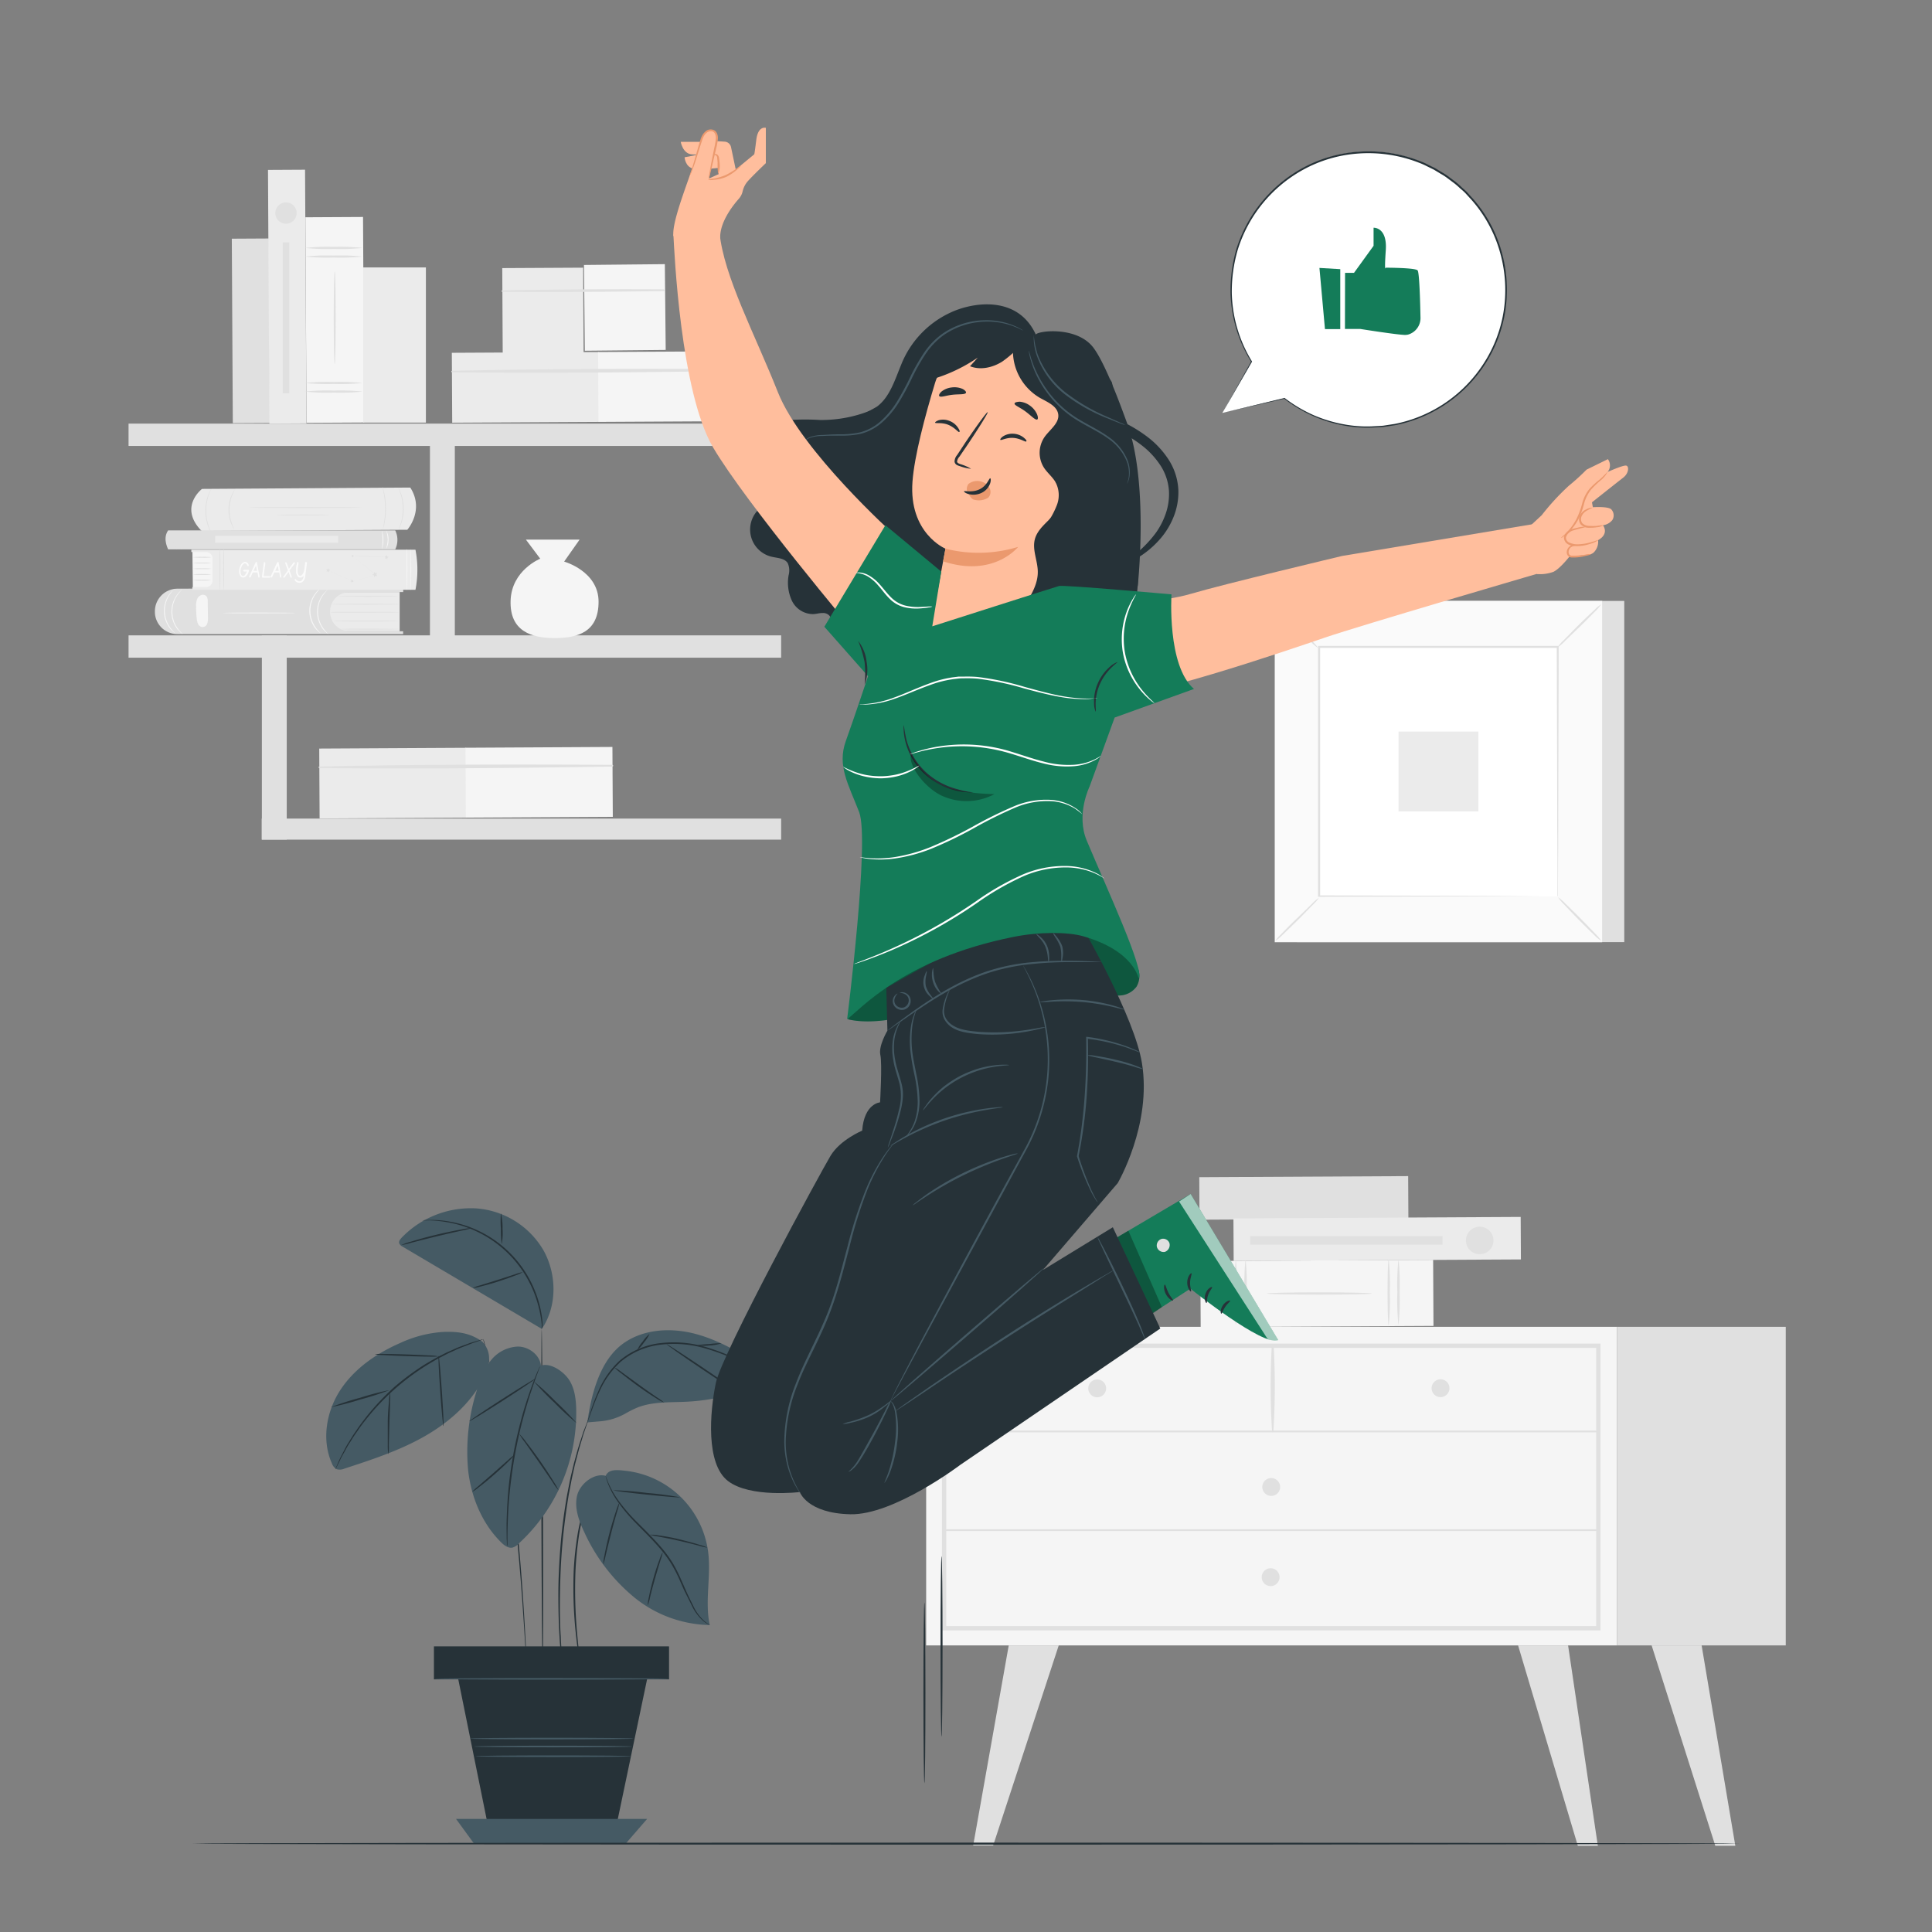 <svg xmlns="http://www.w3.org/2000/svg" viewBox="0 0 500 500"><rect x="0" y="0" width="500" height="500" fill="#808080" stroke="none"/><g id="freepik--background-complete--inject-6"><path d="M52.28,126.53s-6.06,4.62-.25,10.72a.55.55,0,0,0,.38.16l53-.31s4.52-5.07.77-10.92Z" style="fill:#ebebeb"></path><path d="M93.67,131.35c0,.06-6.59.11-14.73.11s-14.73-.05-14.73-.11,6.6-.11,14.73-.11S93.67,131.29,93.67,131.35Z" style="fill:#e0e0e0"></path><path d="M85.43,133.27s-3.1.1-6.92.1-6.93-.05-6.93-.1,3.1-.11,6.93-.11S85.43,133.21,85.43,133.27Z" style="fill:#e0e0e0"></path><path d="M99.09,136.93s.11-.61.28-1.59a22.39,22.39,0,0,0,.3-3.86,21.44,21.44,0,0,0-.38-3.86c-.18-1-.34-1.57-.31-1.58s.07.14.16.41a11.58,11.58,0,0,1,.3,1.14,18.67,18.67,0,0,1,.45,3.89,19.34,19.34,0,0,1-.37,3.89c-.11.49-.2.89-.29,1.15A2,2,0,0,1,99.09,136.93Z" style="fill:#e0e0e0"></path><path d="M103,126.12a1.59,1.59,0,0,1,.23.38,3.56,3.56,0,0,1,.24.48c.08.19.19.4.27.65a11,11,0,0,1,.5,1.75,13.73,13.73,0,0,1,.24,2.23,12.84,12.84,0,0,1-.2,2.23,10.39,10.39,0,0,1-.48,1.77c-.07.25-.18.46-.25.65s-.16.35-.23.48a2.62,2.62,0,0,1-.23.39s.26-.59.57-1.57a13.19,13.19,0,0,0,.43-1.75,14.9,14.9,0,0,0,.17-2.2,13.45,13.45,0,0,0-.21-2.19,12.43,12.43,0,0,0-.45-1.74C103.31,126.7,103,126.14,103,126.12Z" style="fill:#e0e0e0"></path><path d="M60.64,137a1.49,1.49,0,0,1-.25-.35,4.17,4.17,0,0,1-.24-.44c-.09-.18-.2-.38-.29-.61a9.22,9.22,0,0,1-.51-1.67,10.93,10.93,0,0,1-.21-2.14,11.38,11.38,0,0,1,.26-2.12A9.44,9.44,0,0,1,60,128c.1-.23.21-.43.3-.6a4,4,0,0,1,.26-.44,1.74,1.74,0,0,1,.26-.34s-.31.53-.68,1.44a9.74,9.74,0,0,0-.5,1.64,11.08,11.08,0,0,0-.25,2.09,11.43,11.43,0,0,0,.19,2.09,11.22,11.22,0,0,0,.46,1.65C60.35,136.46,60.68,137,60.64,137Z" style="fill:#e0e0e0"></path><path d="M54.92,138.3a2.7,2.7,0,0,1-.27-.41,4,4,0,0,1-.28-.49,6.53,6.53,0,0,1-.32-.69,11.16,11.16,0,0,1-.6-1.87,12.38,12.38,0,0,1-.3-2.39,12.17,12.17,0,0,1,.19-2.4,11.52,11.52,0,0,1,.52-1.89c.09-.27.2-.49.29-.7s.18-.37.26-.51a2.24,2.24,0,0,1,.25-.41s-.3.62-.66,1.67a12.86,12.86,0,0,0-.47,1.88,14.55,14.55,0,0,0-.17,2.36,12.93,12.93,0,0,0,.28,2.35,13.55,13.55,0,0,0,.55,1.86C54.59,137.69,55,138.27,54.92,138.3Z" style="fill:#e0e0e0"></path><path d="M103.43,153.23v10.14H83.82V153.23Z" style="fill:#ebebeb"></path><path d="M40.09,158.39c0,.09,0,.18,0,.27a5.8,5.8,0,0,0,5.83,5.44h58.41v-.73H90.48a5.07,5.07,0,0,1-5.07-5.07h0a5.07,5.07,0,0,1,5.07-5.07h13.87v-1.07l-58.43.19A5.85,5.85,0,0,0,40.09,158.39Z" style="fill:#e0e0e0"></path><path d="M103.43,158.44c0,.06-4,.1-9,.1s-9,0-9-.1,4-.11,9-.11S103.43,158.38,103.43,158.44Z" style="fill:#e0e0e0"></path><path d="M103.15,160.72c0,.06-3.82.11-8.52.11s-8.52-.05-8.52-.11,3.81-.11,8.52-.11S103.15,160.66,103.15,160.72Z" style="fill:#e0e0e0"></path><path d="M103.43,162.81c0,.06-3.43.11-7.66.11s-7.66,0-7.66-.11,3.43-.11,7.66-.11S103.43,162.75,103.43,162.81Z" style="fill:#e0e0e0"></path><path d="M103.43,156.38c0,.06-4,.11-8.82.11s-8.82-.05-8.82-.11,3.95-.1,8.82-.1S103.43,156.32,103.43,156.38Z" style="fill:#e0e0e0"></path><path d="M103.15,154.33c0,.06-3.52.11-7.85.11s-7.85-.05-7.85-.11,3.51-.1,7.85-.1S103.15,154.27,103.15,154.33Z" style="fill:#e0e0e0"></path><path d="M47.17,152.52A13.38,13.38,0,0,0,45.93,154a7.51,7.51,0,0,0,.1,8.68,13.15,13.15,0,0,0,1.28,1.45,1.67,1.67,0,0,1-.42-.31,6.51,6.51,0,0,1-1-1,7.37,7.37,0,0,1-.1-8.86,6.39,6.39,0,0,1,.95-1.07A2.08,2.08,0,0,1,47.17,152.52Z" style="fill:#f5f5f5"></path><path d="M45.2,152.31A12,12,0,0,0,44,153.78a7.51,7.51,0,0,0,.11,8.69,11.85,11.85,0,0,0,1.27,1.44,2.24,2.24,0,0,1-.42-.31,6,6,0,0,1-1-1,7.39,7.39,0,0,1-.11-8.86,6.91,6.91,0,0,1,1-1.07A1.59,1.59,0,0,1,45.2,152.31Z" style="fill:#f5f5f5"></path><path d="M84.88,152.52A14.89,14.89,0,0,0,83.64,154a7.51,7.51,0,0,0,.1,8.68A13.15,13.15,0,0,0,85,164.13a1.91,1.91,0,0,1-.42-.31,6.51,6.51,0,0,1-1-1,7.41,7.41,0,0,1-.1-8.86,6.86,6.86,0,0,1,1-1.07A2.51,2.51,0,0,1,84.88,152.52Z" style="fill:#f5f5f5"></path><path d="M82.91,152.31a12.58,12.58,0,0,0-1.24,1.47,7.49,7.49,0,0,0,.1,8.69A13,13,0,0,0,83,163.91a2.24,2.24,0,0,1-.42-.31,6.39,6.39,0,0,1-1-1,7.39,7.39,0,0,1-.11-8.86,6.91,6.91,0,0,1,.95-1.07A1.81,1.81,0,0,1,82.91,152.31Z" style="fill:#f5f5f5"></path><path d="M53.82,159.82l-.06-4.12a2.89,2.89,0,0,0-.14-1.06,1,1,0,0,0-.79-.66c-.51-.23-1.32.2-1.68.79a3.88,3.88,0,0,0-.4,2,27.27,27.27,0,0,0,.16,3.26,3.65,3.65,0,0,0,.38,1.49,1.25,1.25,0,0,0,2.36-.2A4.31,4.31,0,0,0,53.82,159.82Z" style="fill:#f5f5f5"></path><path d="M76.5,158.63c0,.06-4.22.11-9.43.11s-9.43-.05-9.43-.11,4.22-.1,9.43-.1S76.5,158.58,76.5,158.63Z" style="fill:#f5f5f5"></path><polygon points="49.91 152.12 49.8 142.51 55.03 142.51 55.21 152.12 49.91 152.12" style="fill:#f5f5f5"></polygon><path d="M54.72,144.22a13.62,13.62,0,0,1-2.43.11,13.62,13.62,0,0,1-2.43-.11,13.62,13.62,0,0,1,2.43-.11A13.62,13.62,0,0,1,54.72,144.22Z" style="fill:#e0e0e0"></path><path d="M54.72,145.7a13.62,13.62,0,0,1-2.43.11,13.62,13.62,0,0,1-2.43-.11,14.26,14.26,0,0,1,2.43-.1A14.26,14.26,0,0,1,54.72,145.7Z" style="fill:#e0e0e0"></path><path d="M54.72,147.19a15.61,15.61,0,0,1-2.43.1,15.61,15.61,0,0,1-2.43-.1,13.62,13.62,0,0,1,2.43-.11A13.62,13.62,0,0,1,54.72,147.19Z" style="fill:#e0e0e0"></path><path d="M54.72,148.67a13.62,13.62,0,0,1-2.43.11,13.62,13.62,0,0,1-2.43-.11,13.62,13.62,0,0,1,2.43-.11A13.62,13.62,0,0,1,54.72,148.67Z" style="fill:#e0e0e0"></path><path d="M54.72,150.15a13.62,13.62,0,0,1-2.43.11,13.62,13.62,0,0,1-2.43-.11,13.62,13.62,0,0,1,2.43-.11A13.62,13.62,0,0,1,54.72,150.15Z" style="fill:#e0e0e0"></path><path d="M49.52,142.26h58a27.22,27.22,0,0,1,0,10.38H49.77v-.71h3.52A1.66,1.66,0,0,0,55,150.27v-5.75a1.66,1.66,0,0,0-1.67-1.66H49.52Z" style="fill:#ebebeb"></path><path d="M63.22,147.45h1a.17.17,0,0,1,.1,0,.2.2,0,0,1,.11.18s0,.05,0,.07a2.17,2.17,0,0,1-.07.24,2.72,2.72,0,0,1-.6,1.1,1.15,1.15,0,0,1-.83.42h-.11a.92.92,0,0,1-.66-.48,2.19,2.19,0,0,1-.29-1.16A2.92,2.92,0,0,1,62,147a2.74,2.74,0,0,1,.57-1.13,1.18,1.18,0,0,1,.87-.46.81.81,0,0,1,.37.09,1.13,1.13,0,0,1,.56.7.16.16,0,0,1,0,.1.18.18,0,0,1,0,.1.22.22,0,0,1-.18.11h-.07a.2.2,0,0,1-.13-.14h0a.71.71,0,0,0-.12-.23A.51.51,0,0,0,63,146a1.72,1.72,0,0,0-.53.76,2.88,2.88,0,0,0-.23,1.09,2,2,0,0,0,.17.86.55.55,0,0,0,.5.37.67.67,0,0,0,.47-.28,2.58,2.58,0,0,0,.5-.9h-.7a.25.25,0,0,1-.23-.24s0,0,0-.07A.22.22,0,0,1,63.22,147.45Z" style="fill:#fafafa"></path><path d="M66.51,145.57l0,.07c0,.14.27,1.34.68,3.59a.09.09,0,0,1,0,.05.23.23,0,0,1,0,.11.19.19,0,0,1-.17.1h0a.17.17,0,0,1-.16-.14l-.23-1.2h-1.2l-.57,1.2a.05.05,0,0,1,0,0,.21.21,0,0,1-.18.1.23.23,0,0,1-.11,0,.2.2,0,0,1-.09-.17.15.15,0,0,1,0-.07q0-.12.18-.39c.83-1.82,1.33-2.89,1.49-3.22a.23.23,0,0,1,.2-.15A.22.22,0,0,1,66.51,145.57Zm-.26.8-.64,1.36h.91Z" style="fill:#fafafa"></path><path d="M69.75,149.49H68a.2.2,0,0,1-.11,0,.3.3,0,0,1-.1-.22h0c0-.07.16-1.26.48-3.58,0,0,0,0,0-.07a.19.19,0,0,1,.19-.13l.09,0a.19.19,0,0,1,.11.19c0,.15,0,.48-.12,1-.19,1.52-.3,2.33-.31,2.41h1.49a.23.23,0,0,1,.11,0,.18.18,0,0,1,.13.19.17.17,0,0,1,0,.07A.22.22,0,0,1,69.75,149.49Z" style="fill:#fafafa"></path><path d="M72.13,145.57l0,.07c0,.14.27,1.34.68,3.59a.09.09,0,0,1,0,.05.23.23,0,0,1,0,.11.19.19,0,0,1-.17.1h0a.17.17,0,0,1-.16-.14l-.23-1.2H71l-.58,1.2a.05.05,0,0,1,0,0,.21.21,0,0,1-.17.1.24.24,0,0,1-.12,0,.2.2,0,0,1-.09-.17.15.15,0,0,1,0-.07l.18-.39c.83-1.82,1.33-2.89,1.49-3.22a.25.25,0,0,1,.2-.15A.22.22,0,0,1,72.13,145.57Zm-.26.8-.64,1.36h.91Z" style="fill:#fafafa"></path><path d="M74.92,147.63c.13.38.24.67.31.87.18.5.27.76.27.79a.2.2,0,0,1,0,.11.19.19,0,0,1-.35-.05l0-.09c-.1-.21-.25-.62-.47-1.23l-1,1.35a.2.2,0,0,1-.18.11.23.23,0,0,1-.11,0,.18.18,0,0,1-.1-.17v0a.55.55,0,0,1,.11-.17c.33-.43.7-.94,1.1-1.53a3.43,3.43,0,0,1-.12-.33c-.38-1-.56-1.51-.56-1.55a.19.19,0,0,1,0-.1.17.17,0,0,1,.16-.11.23.23,0,0,1,.2.12l.58,1.57,1.17-1.59a.23.23,0,0,1,.18-.09.16.16,0,0,1,.1,0,.2.2,0,0,1,.1.19.37.37,0,0,1,0,.09Z" style="fill:#fafafa"></path><path d="M79.24,145.48a.2.2,0,0,1,.1,0,.22.22,0,0,1,.11.18q-.44,3.39-.48,3.66a2.2,2.2,0,0,1-.37.95,1.35,1.35,0,0,1-1.16.57,1.52,1.52,0,0,1-.56-.14,1.19,1.19,0,0,1-.61-.55.17.17,0,0,1,0-.1.19.19,0,0,1,0-.1.19.19,0,0,1,.18-.1.21.21,0,0,1,.16.08,1.12,1.12,0,0,0,.89.51.9.9,0,0,0,.7-.35,1.9,1.9,0,0,0,.38-1.1.93.93,0,0,1-.25.27,1,1,0,0,1-.63.21h-.12a.92.92,0,0,1-.66-.48,2.08,2.08,0,0,1-.29-1.16q0-.32,0-.66c0-.35.11-.85.23-1.5,0,0,0,0,0-.06a.19.19,0,0,1,.19-.14.19.19,0,0,1,.1,0,.16.16,0,0,1,.1.16c0,.11,0,.37-.09.8a11.57,11.57,0,0,0-.14,1.22,2.3,2.3,0,0,0,.16.94c.11.29.29.43.51.43h.07a.93.93,0,0,0,.53-.42,2.8,2.8,0,0,0,.43-1l.26-2a.32.32,0,0,1,0-.09A.18.18,0,0,1,79.24,145.48Z" style="fill:#fafafa"></path><path d="M105.3,152.78c-.06,0-.1-2.39-.1-5.33s0-5.33.1-5.33.11,2.39.11,5.33S105.36,152.78,105.3,152.78Z" style="fill:#f5f5f5"></path><path d="M57.87,152.78c-.06,0-.1-2.39-.1-5.33s0-5.33.1-5.33.11,2.39.11,5.33S57.93,152.78,57.87,152.78Z" style="fill:#e0e0e0"></path><path d="M106.32,152.78c-.06,0-.11-2.39-.11-5.33s.05-5.33.11-5.33.11,2.39.11,5.33S106.38,152.78,106.32,152.78Z" style="fill:#f5f5f5"></path><path d="M56.92,152.78c-.06,0-.1-2.39-.1-5.33s0-5.33.1-5.33.11,2.39.11,5.33S57,152.78,56.92,152.78Z" style="fill:#e0e0e0"></path><path d="M91.25,143.88v0l6.13,4.94,0,0-.07,0-.81.22-5.17,1.35h0l-4.68-2-1.33-.56-.35-.16-.09,0h0l.09,0,.36.15,1.33.55,4.7,2h0L96.52,149l.81-.22v.07l-6.11-5h0" style="fill:#e0e0e0"></path><polygon points="96.81 148.03 97.15 148.34 97.59 148.25 97.4 148.66 97.63 149.06 97.17 149 96.87 149.34 96.78 148.89 96.36 148.71 96.77 148.49 96.81 148.03" style="fill:#e0e0e0"></polygon><polygon points="90.94 149.98 91.16 150.17 91.45 150.09 91.34 150.36 91.5 150.61 91.21 150.59 91.02 150.82 90.95 150.54 90.67 150.43 90.92 150.28 90.94 149.98" style="fill:#e0e0e0"></polygon><polygon points="84.44 147.32 84.81 147.34 85.03 147.05 85.12 147.41 85.47 147.53 85.16 147.72 85.14 148.09 84.86 147.86 84.51 147.96 84.65 147.62 84.44 147.32" style="fill:#e0e0e0"></polygon><polygon points="99.56 143.95 99.92 143.98 100.15 143.69 100.24 144.04 100.58 144.17 100.27 144.36 100.26 144.73 99.98 144.5 99.63 144.6 99.76 144.26 99.56 143.95" style="fill:#e0e0e0"></polygon><polygon points="90.95 143.72 91.18 143.73 91.33 143.55 91.39 143.77 91.6 143.85 91.41 143.98 91.4 144.21 91.22 144.06 91 144.13 91.08 143.91 90.95 143.72" style="fill:#e0e0e0"></polygon><path d="M100.07,144.21s-2,0-4.43-.15-4.42-.21-4.42-.23,2,0,4.43.15S100.07,144.19,100.07,144.21Z" style="fill:#e0e0e0"></path><path d="M102.29,142.17H43.51c-.77-1.75-1-3.41,0-4.9h58.78A5.64,5.64,0,0,1,102.29,142.17Z" style="fill:#e0e0e0"></path><rect x="55.68" y="138.67" width="31.85" height="1.78" style="fill:#ebebeb"></rect><path d="M45.77,142.19s-.23-.18-.47-.59a4.31,4.31,0,0,1-.53-1.74,4.37,4.37,0,0,1,.22-1.8,1.63,1.63,0,0,1,.36-.66,6.58,6.58,0,0,1-.21.71,5,5,0,0,0-.16,1.74,4.83,4.83,0,0,0,.46,1.68A6.45,6.45,0,0,1,45.77,142.19Z" style="fill:#e0e0e0"></path><path d="M47,142.19s-.23-.18-.46-.59a4.15,4.15,0,0,1-.54-1.74,4.37,4.37,0,0,1,.22-1.8,1.78,1.78,0,0,1,.36-.66,6.58,6.58,0,0,1-.21.71,5,5,0,0,0-.16,1.74,4.83,4.83,0,0,0,.46,1.68A6.45,6.45,0,0,1,47,142.19Z" style="fill:#e0e0e0"></path><path d="M99.92,142.08a10.51,10.51,0,0,0,.41-2.39,9.5,9.5,0,0,0-.39-2.4,4.2,4.2,0,0,1,.6,2.4A4.38,4.38,0,0,1,99.92,142.08Z" style="fill:#f5f5f5"></path><path d="M98.82,142.07c-.06,0,.19-1,.18-2.35s-.25-2.32-.18-2.34a5.58,5.58,0,0,1,.39,2.34A5.66,5.66,0,0,1,98.82,142.07Z" style="fill:#f5f5f5"></path><rect x="130.04" y="69.34" width="20.93" height="22.2" transform="translate(-0.43 0.75) rotate(-0.31)" style="fill:#ebebeb"></rect><rect x="150.87" y="69.22" width="20.93" height="22.2" transform="matrix(1, -0.01, 0.01, 1, -0.43, 0.86)" style="fill:#f5f5f5"></rect><path d="M130,75.52c13.91.12,27.86,0,41.76-.19a.22.22,0,0,0,0-.44q-20.86-.12-41.76.25a.19.19,0,0,0,0,.38Z" style="fill:#e0e0e0"></path><rect x="116.98" y="91.21" width="38.03" height="18.09" transform="translate(-0.54 0.73) rotate(-0.31)" style="fill:#ebebeb"></rect><rect x="154.83" y="91.01" width="38.03" height="18.09" transform="translate(-0.53 0.93) rotate(-0.31)" style="fill:#f5f5f5"></rect><path d="M117,96.35c25.26.28,50.61,0,75.87-.38a.22.22,0,0,0,0-.44c-25.26-.13-50.62-.12-75.88.44a.19.19,0,0,0,0,.38Z" style="fill:#e0e0e0"></path><rect x="82.65" y="193.63" width="38.03" height="18.09" transform="translate(-1.08 0.55) rotate(-0.31)" style="fill:#ebebeb"></rect><rect x="120.5" y="193.42" width="38.03" height="18.09" transform="translate(-1.08 0.75) rotate(-0.31)" style="fill:#f5f5f5"></rect><path d="M82.63,198.76c25.26.29,50.61,0,75.88-.37a.23.23,0,0,0,0-.45c-25.26-.13-50.61-.12-75.87.44a.19.19,0,0,0,0,.38Z" style="fill:#e0e0e0"></path><rect x="60.12" y="61.75" width="9.59" height="47.73" transform="translate(-0.46 0.35) rotate(-0.31)" style="fill:#e0e0e0"></rect><rect x="69.53" y="43.95" width="9.59" height="65.65" transform="translate(-0.41 0.4) rotate(-0.31)" style="fill:#ebebeb"></rect><rect x="79.18" y="56.19" width="14.91" height="53.2" transform="translate(-0.44 0.47) rotate(-0.31)" style="fill:#f5f5f5"></rect><path d="M93.84,66.4a55.39,55.39,0,0,1-7.45.25,55.48,55.48,0,0,1-7.46-.25,52.57,52.57,0,0,1,7.46-.26A52.48,52.48,0,0,1,93.84,66.4Z" style="fill:#e0e0e0"></path><path d="M93.84,64.16a54.33,54.33,0,0,1-7.45.26,54.42,54.42,0,0,1-7.46-.26,54.42,54.42,0,0,1,7.46-.26A54.33,54.33,0,0,1,93.84,64.16Z" style="fill:#e0e0e0"></path><path d="M93.84,101.34a52.48,52.48,0,0,1-7.45.26,52.57,52.57,0,0,1-7.46-.26,54.42,54.42,0,0,1,7.46-.26A54.33,54.33,0,0,1,93.84,101.34Z" style="fill:#e0e0e0"></path><path d="M93.84,99.11a54.33,54.33,0,0,1-7.45.26,54.42,54.42,0,0,1-7.46-.26,54.42,54.42,0,0,1,7.46-.26A54.33,54.33,0,0,1,93.84,99.11Z" style="fill:#e0e0e0"></path><path d="M86.63,94.23c-.15,0-.26-5.37-.26-12s.11-12,.26-12,.25,5.36.25,12S86.77,94.23,86.63,94.23Z" style="fill:#e0e0e0"></path><rect x="94" y="69.21" width="16.22" height="40.16" style="fill:#ebebeb"></rect><path d="M76.77,55.13A2.76,2.76,0,1,1,74,52.38,2.75,2.75,0,0,1,76.77,55.13Z" style="fill:#e0e0e0"></path><rect x="73.16" y="62.72" width="1.7" height="39.05" style="fill:#e0e0e0"></rect><rect x="33.27" y="164.43" width="168.89" height="5.78" style="fill:#e0e0e0"></rect><rect x="33.27" y="109.63" width="168.89" height="5.78" style="fill:#e0e0e0"></rect><rect x="67.74" y="211.85" width="134.42" height="5.45" style="fill:#e0e0e0"></rect><rect x="111.27" y="114.27" width="6.44" height="54.52" style="fill:#e0e0e0"></rect><rect x="67.77" y="164.43" width="6.44" height="52.85" style="fill:#e0e0e0"></rect><path d="M150,139.65l-4,5.69s8.91,2.47,8.91,10.39-5.45,9.4-11.38,9.4-11.63-1.73-11.39-9.65,7.67-10.89,7.67-10.89l-3.71-4.94Z" style="fill:#f5f5f5"></path><rect x="239.69" y="343.38" width="178.78" height="82.45" style="fill:#f5f5f5"></rect><path d="M414.21,421.94H243.78V347.72H414.21Zm-169.32-1.11H413.1v-72H244.89Z" style="fill:#e0e0e0"></path><rect x="418.47" y="343.38" width="43.68" height="82.45" style="fill:#e0e0e0"></rect><path d="M244.33,370.69H413.66a.23.23,0,0,0,0-.45H244.33a.23.23,0,0,0,0,.45Z" style="fill:#e0e0e0"></path><path d="M329.55,370.46a185.84,185.84,0,0,0,.06-22.39.23.23,0,0,0-.46,0,185.84,185.84,0,0,0,.06,22.39.17.17,0,0,0,.34,0Z" style="fill:#e0e0e0"></path><path d="M375.12,359.27a2.31,2.31,0,1,1-2.3-2.31A2.3,2.3,0,0,1,375.12,359.27Z" style="fill:#e0e0e0"></path><path d="M286.26,359.27A2.31,2.31,0,1,1,284,357,2.3,2.3,0,0,1,286.26,359.27Z" style="fill:#e0e0e0"></path><path d="M331.3,384.83a2.31,2.31,0,1,1-2.3-2.31A2.31,2.31,0,0,1,331.3,384.83Z" style="fill:#e0e0e0"></path><polygon points="261.06 425.83 251.86 477.6 257.03 477.6 274 425.83 261.06 425.83" style="fill:#e0e0e0"></polygon><polygon points="405.82 425.83 413.52 477.69 408.34 477.69 392.88 425.83 405.82 425.83" style="fill:#e0e0e0"></polygon><polygon points="440.38 425.83 449.1 477.69 443.92 477.69 427.44 425.83 440.38 425.83" style="fill:#e0e0e0"></polygon><path d="M331.15,408.17a2.31,2.31,0,1,1-2.31-2.31A2.31,2.31,0,0,1,331.15,408.17Z" style="fill:#e0e0e0"></path><path d="M244.33,396.22H413.66a.23.23,0,0,0,0-.45H244.33a.23.23,0,0,0,0,.45Z" style="fill:#e0e0e0"></path><rect x="331.95" y="283.01" width="11" height="54.06" transform="translate(645.7 -29.05) rotate(89.7)" style="fill:#e0e0e0"></rect><rect x="332.29" y="304.64" width="17.1" height="60.25" transform="translate(673.79 -7.84) rotate(89.7)" style="fill:#f5f5f5"></rect><path d="M359.4,343c-.17,0-.3-3.83-.3-8.55s.13-8.55.3-8.55a63.33,63.33,0,0,1,.29,8.55A63.33,63.33,0,0,1,359.4,343Z" style="fill:#e0e0e0"></path><path d="M361.93,343a62.27,62.27,0,0,1-.3-8.55,62.27,62.27,0,0,1,.3-8.55,63.33,63.33,0,0,1,.29,8.55A63.33,63.33,0,0,1,361.93,343Z" style="fill:#e0e0e0"></path><path d="M319.82,343a63.33,63.33,0,0,1-.29-8.55,63.33,63.33,0,0,1,.29-8.55,63.33,63.33,0,0,1,.29,8.55A63.33,63.33,0,0,1,319.82,343Z" style="fill:#e0e0e0"></path><path d="M322.35,343a63.33,63.33,0,0,1-.29-8.55,63.33,63.33,0,0,1,.29-8.55,63.33,63.33,0,0,1,.29,8.55A63.33,63.33,0,0,1,322.35,343Z" style="fill:#e0e0e0"></path><path d="M327.87,334.76c0-.17,6.08-.3,13.58-.3s13.57.13,13.57.3-6.07.29-13.57.29S327.87,334.92,327.87,334.76Z" style="fill:#e0e0e0"></path><rect x="350.92" y="283.48" width="11" height="74.34" transform="translate(675.19 -37.46) rotate(89.7)" style="fill:#ebebeb"></rect><path d="M383,324.59A3.56,3.56,0,1,1,386.5,321,3.53,3.53,0,0,1,383,324.59Z" style="fill:#e0e0e0"></path><rect x="347.34" y="296.15" width="2.2" height="49.77" transform="translate(669.47 -27.41) rotate(90)" style="fill:#e0e0e0"></rect><rect x="335.65" y="155.52" width="84.71" height="88.3" style="fill:#e0e0e0"></rect><rect x="329.92" y="155.52" width="84.71" height="88.3" style="fill:#fafafa"></rect><path d="M414.65,243.84H329.89V155.49h84.76Zm-84.71-.05H414.6V155.54H329.94Z" style="fill:#e0e0e0"></path><rect x="341.3" y="167.39" width="61.93" height="64.56" style="fill:#fff"></rect><path d="M341.3,232.38a10.38,10.38,0,0,1-1.53,1.77c-1,1-2.37,2.46-3.93,4s-3,2.91-4,3.88a10.38,10.38,0,0,1-1.79,1.49,9.58,9.58,0,0,1,1.52-1.77c1-1.05,2.38-2.46,4-4s3-2.91,4-3.88A9.61,9.61,0,0,1,341.3,232.38Z" style="fill:#e0e0e0"></path><path d="M403.23,232.22a9.77,9.77,0,0,1,1.78,1.53c1.05,1,2.46,2.37,4,3.93s2.91,3,3.88,4a10,10,0,0,1,1.49,1.79A9.58,9.58,0,0,1,412.6,242c-1.05-1-2.46-2.38-4-3.95s-2.91-3-3.88-4.05A10.6,10.6,0,0,1,403.23,232.22Z" style="fill:#e0e0e0"></path><path d="M403.07,167.56a9.8,9.8,0,0,1,1.52-1.78c1-1,2.38-2.45,3.94-4s3-2.9,4.05-3.87a9.08,9.08,0,0,1,1.79-1.49,10.42,10.42,0,0,1-1.52,1.77c-1,1-2.39,2.46-4,4s-3,2.91-4,3.88A10,10,0,0,1,403.07,167.56Z" style="fill:#e0e0e0"></path><path d="M341.13,167.72a10,10,0,0,1-1.77-1.53c-1.05-1-2.46-2.38-4-3.94s-2.9-3-3.87-4a10.38,10.38,0,0,1-1.49-1.79,9.1,9.1,0,0,1,1.77,1.52c1,1,2.46,2.38,4,3.94s2.91,3,3.88,4.06A9.24,9.24,0,0,1,341.13,167.72Z" style="fill:#e0e0e0"></path><path d="M403.07,232a2.15,2.15,0,0,1,0-.32c0-.22,0-.51,0-.9q0-1.22,0-3.48c0-3.06,0-7.51-.06-13.16,0-11.31-.07-27.42-.12-46.7l.24.24-61.76,0h0l.28-.27c0,23.69,0,45.86,0,64.56l-.24-.24,44.72.12,12.56.06,3.33,0h.86l.3,0H402l-3.28,0-12.51.06-44.87.12h-.23V232c0-18.7,0-40.87,0-64.56v-.28h.28l61.76,0h.24v.24c-.05,19.35-.09,35.51-.12,46.85,0,5.63-.05,10.06-.06,13.11,0,1.49,0,2.64,0,3.43,0,.38,0,.67,0,.88S403.07,232,403.07,232Z" style="fill:#e0e0e0"></path><rect x="361.94" y="189.33" width="20.67" height="20.67" style="fill:#ebebeb"></rect></g><g id="freepik--Plant--inject-6"><rect x="112.4" y="426.19" width="60.63" height="8.33" style="fill:#263238"></rect><path d="M173.14,434.62H112.3v-8.54h60.84Zm-60.63-.21h60.42v-8.12H112.51Z" style="fill:#263238"></path><polygon points="118.02 431.74 126.75 474.8 159.04 474.8 167.48 434.52 118.02 431.74" style="fill:#263238"></polygon><polygon points="118.02 470.73 122.68 477.13 161.93 477.13 167.48 470.73 118.02 470.73" style="fill:#455a64"></polygon><path d="M140.44,433c-.12,0-.27-19.95-.34-44.55s0-44.55.09-44.55.27,19.94.34,44.55S140.56,433,140.44,433Z" style="fill:#263238"></path><path d="M154,383.08a2.74,2.74,0,0,1-.17.47l-.54,1.29-.39.93c-.13.35-.26.73-.41,1.13s-.3.84-.46,1.3-.29,1-.45,1.48a61.34,61.34,0,0,0-1.7,7.42,91.93,91.93,0,0,0-.94,9.29,126,126,0,0,0,.48,17c.2,2.16.39,3.91.54,5.12.06.56.11,1,.15,1.39a3,3,0,0,1,0,.49,1.48,1.48,0,0,1-.11-.48c-.07-.36-.14-.82-.24-1.38-.19-1.2-.44-2.95-.67-5.11a112.27,112.27,0,0,1-.61-17,84.14,84.14,0,0,1,1-9.33,54.84,54.84,0,0,1,1.8-7.45c.17-.52.3-1,.48-1.48s.34-.89.5-1.29.3-.78.44-1.13.3-.64.43-.92c.25-.51.45-.93.62-1.26A1.72,1.72,0,0,1,154,383.08Z" style="fill:#263238"></path><path d="M152.4,367a5.58,5.58,0,0,1-.2.66c-.15.46-.36,1.08-.63,1.85-.14.41-.29.86-.46,1.34s-.31,1-.49,1.61c-.35,1.16-.76,2.47-1.13,3.94-.19.74-.4,1.51-.61,2.31s-.37,1.65-.57,2.52c-.42,1.74-.72,3.62-1.12,5.59-.66,4-1.25,8.34-1.66,13s-.55,9-.61,13.06,0,7.65.21,10.68c.05,1.52.15,2.89.23,4.1s.14,2.24.22,3.09.11,1.47.15,1.95a4.49,4.49,0,0,1,0,.69,3.72,3.72,0,0,1-.11-.68c-.06-.48-.13-1.13-.23-1.94s-.2-1.89-.29-3.09-.23-2.58-.3-4.1c-.2-3-.29-6.67-.3-10.7s.2-8.46.58-13.09,1-9,1.7-13c.4-2,.72-3.86,1.16-5.6q.31-1.31.6-2.52c.22-.8.43-1.57.64-2.31.38-1.47.81-2.78,1.19-3.93.19-.57.36-1.11.52-1.61s.35-.92.5-1.32c.3-.77.54-1.38.71-1.83A3.63,3.63,0,0,1,152.4,367Z" style="fill:#263238"></path><path d="M136.61,436.53a.89.89,0,0,1,0-.23q0-.27-.06-.69c0-.64-.1-1.52-.17-2.64-.15-2.33-.36-5.64-.61-9.72-.53-8.2-1.29-19.53-2.67-32-.7-6.23-1.52-12.15-2.37-17.52-.45-2.67-.86-5.22-1.33-7.59s-.89-4.58-1.31-6.59-.84-3.82-1.2-5.41-.69-3-1-4.08-.48-1.95-.63-2.57c-.07-.27-.12-.49-.16-.67s0-.23,0-.23a.73.73,0,0,1,.09.22l.19.66L126,350c.31,1.11.67,2.47,1,4.06s.84,3.39,1.26,5.4.92,4.21,1.36,6.59.91,4.92,1.37,7.6c.87,5.37,1.7,11.29,2.41,17.53,1.38,12.47,2.09,23.82,2.54,32,.23,4.11.38,7.43.47,9.73.05,1.12.08,2,.1,2.65,0,.28,0,.5,0,.68A2.17,2.17,0,0,1,136.61,436.53Z" style="fill:#263238"></path><path d="M140,353.49c-.27-2.82-3.12-5-6-5a9.43,9.43,0,0,0-7.22,3.92,22.68,22.68,0,0,0-3.48,7.72,52.38,52.38,0,0,0-2.13,20.53c.81,6.88,3.6,13.65,8.54,18.51.8.79,1.84,1.58,2.94,1.34a3.46,3.46,0,0,0,1.55-1,45.94,45.94,0,0,0,14.92-34.93c-.08-2.62-.42-5.34-1.87-7.52s-4.83-4.49-7.29-3.62" style="fill:#455a64"></path><path d="M140.19,343.9l-36-21.27a1.7,1.7,0,0,1-.88-.89c-.14-.53.26-1,.65-1.44a24.85,24.85,0,0,1,19.26-7.57,22,22,0,0,1,17.42,10.83c3.48,6.22,3.59,14.44-.4,20.34" style="fill:#455a64"></path><path d="M109.34,315.84l.47-.06c.31,0,.77-.07,1.36-.06a26.68,26.68,0,0,1,5,.39,29.27,29.27,0,0,1,23.34,21.12,27.57,27.57,0,0,1,.89,4.93,9.66,9.66,0,0,1,0,1,1.79,1.79,0,0,1-.27.79,6,6,0,0,0,0-1.82,30.45,30.45,0,0,0-1-4.87,29.47,29.47,0,0,0-23.09-20.9,32,32,0,0,0-5-.53C110,315.86,109.34,315.88,109.34,315.84Z" style="fill:#263238"></path><path d="M135.31,329.22a8.67,8.67,0,0,1-1.82.83c-1.15.45-2.75,1-4.55,1.6s-3.44,1-4.64,1.32a8.42,8.42,0,0,1-2,.37,10.07,10.07,0,0,1,1.89-.67l4.59-1.43,4.58-1.48A9.34,9.34,0,0,1,135.31,329.22Z" style="fill:#263238"></path><path d="M129.63,314a14.78,14.78,0,0,1,.43,4,15.55,15.55,0,0,1-.22,4,25.75,25.75,0,0,1-.21-4A25,25,0,0,1,129.63,314Z" style="fill:#263238"></path><path d="M103.83,322.23a15,15,0,0,1,2.62-.92c1.63-.51,3.91-1.15,6.46-1.76s4.86-1.08,6.55-1.38a15.22,15.22,0,0,1,2.75-.37,19.19,19.19,0,0,1-2.69.67c-1.67.37-4,.89-6.51,1.5s-4.82,1.2-6.48,1.63A19.31,19.31,0,0,1,103.83,322.23Z" style="fill:#263238"></path><path d="M125,347.36c-3.1-2.35-6.37-2.81-10.26-2.66a31.35,31.35,0,0,0-11.24,2.9c-6.08,2.66-11.79,6.59-15.42,12.14s-4.9,12.91-2.18,19a2.69,2.69,0,0,0,1.23,1.49,3,3,0,0,0,2-.15c6.91-2.26,13.87-4.53,20.23-8.07s12.14-8.44,15.55-14.86a12.67,12.67,0,0,0,1.64-4.93,6.15,6.15,0,0,0-1.59-4.82" style="fill:#455a64"></path><path d="M125.05,346.63a3.63,3.63,0,0,1-.5.2l-1.45.5-1,.35-1.22.48c-.88.35-1.89.71-3,1.22l-1.7.78c-.59.27-1.17.6-1.8.92-1.25.61-2.52,1.4-3.87,2.2A61.32,61.32,0,0,0,95.25,366.7c-1,1.23-1.9,2.39-2.67,3.56-.4.57-.8,1.11-1.15,1.66s-.66,1.08-1,1.58c-.65,1-1.13,2-1.59,2.78-.23.42-.45.8-.63,1.16l-.48,1c-.28.57-.5,1-.68,1.37a2.53,2.53,0,0,1-.26.47,2.18,2.18,0,0,1,.18-.5l.61-1.41q.2-.47.45-1c.17-.36.38-.75.6-1.17.44-.84.9-1.81,1.54-2.82l1-1.61c.34-.56.74-1.1,1.13-1.69.77-1.18,1.7-2.35,2.66-3.61A66.57,66.57,0,0,1,102,359a65.87,65.87,0,0,1,8.26-6.08c1.37-.79,2.65-1.57,3.92-2.18.63-.31,1.22-.64,1.82-.9l1.71-.76c1.09-.5,2.12-.83,3-1.17.45-.16.86-.32,1.24-.44l1.07-.32,1.47-.42A3.1,3.1,0,0,1,125.05,346.63Z" style="fill:#263238"></path><path d="M100.82,359.75a73.91,73.91,0,0,1-7.54,2.43,72.91,72.91,0,0,1-7.66,2,75,75,0,0,1,7.54-2.43A70,70,0,0,1,100.82,359.75Z" style="fill:#263238"></path><path d="M100.51,376.39a13.47,13.47,0,0,1-.16-2.35c0-1.45,0-3.46,0-5.68s.19-4.22.31-5.67a12.33,12.33,0,0,1,.29-2.34,13.87,13.87,0,0,1,0,2.36c0,1.59-.11,3.52-.17,5.66s-.11,4.08-.15,5.67A11.58,11.58,0,0,1,100.51,376.39Z" style="fill:#263238"></path><path d="M114.77,369.12c-.12,0-.5-4.07-.85-9.11s-.53-9.13-.41-9.14.5,4.07.84,9.11S114.89,369.12,114.77,369.12Z" style="fill:#263238"></path><path d="M97,350.47a13.73,13.73,0,0,1,2.42-.07c1.49,0,3.55.05,5.82.13s4.33.17,5.82.25a13.12,13.12,0,0,1,2.41.24,13.73,13.73,0,0,1-2.42.07c-1.49,0-3.55-.06-5.82-.13s-4.33-.17-5.82-.26A12.7,12.7,0,0,1,97,350.47Z" style="fill:#263238"></path><path d="M131.25,400.12a1.43,1.43,0,0,1-.06-.48q0-.54-.06-1.38c0-1.21-.07-2.95,0-5.11s.19-4.72.44-7.56.69-5.95,1.27-9.19,1.32-6.3,2.05-9.06,1.53-5.21,2.25-7.25,1.35-3.67,1.82-4.78c.23-.52.41-.95.55-1.28a2.79,2.79,0,0,1,.22-.44,1.93,1.93,0,0,1-.14.47c-.12.34-.28.77-.47,1.31-.43,1.12-1,2.77-1.69,4.82s-1.42,4.5-2.15,7.25-1.42,5.8-2,9-1,6.33-1.3,9.16-.46,5.38-.54,7.53-.11,3.89-.11,5.09c0,.57,0,1,0,1.39A2.91,2.91,0,0,1,131.25,400.12Z" style="fill:#263238"></path><path d="M133.15,376.52a10.26,10.26,0,0,1-1.44,1.58c-.93.93-2.26,2.18-3.77,3.5s-2.92,2.48-4,3.28a9.58,9.58,0,0,1-1.75,1.22,11.08,11.08,0,0,1,1.56-1.45l3.88-3.37,3.84-3.4A11,11,0,0,1,133.15,376.52Z" style="fill:#263238"></path><path d="M144.56,385.71a14.21,14.21,0,0,1-1.53-2.12l-3.57-5.2-3.63-5.14a16.41,16.41,0,0,1-1.46-2.18,14.78,14.78,0,0,1,1.7,2c1,1.27,2.34,3.06,3.75,5.09s2.62,3.9,3.46,5.28A14.47,14.47,0,0,1,144.56,385.71Z" style="fill:#263238"></path><path d="M138.58,356.81c.06.1-3.73,2.65-8.47,5.7s-8.63,5.43-8.69,5.33,3.72-2.65,8.46-5.7S138.51,356.71,138.58,356.81Z" style="fill:#263238"></path><path d="M149.27,368.34a68.36,68.36,0,0,1-5.74-5.29,74.6,74.6,0,0,1-5.43-5.61,69.64,69.64,0,0,1,5.74,5.3A73.47,73.47,0,0,1,149.27,368.34Z" style="fill:#263238"></path><path d="M152,368.11l3.26-.27a16,16,0,0,0,6.57-2,27.36,27.36,0,0,1,3.06-1.54c4-1.61,8.51-1.32,12.84-1.54a53.12,53.12,0,0,0,20.43-5.22,2,2,0,0,0,.89-.81c.67-1.22-.57-2.3-1.64-3-5.48-3.38-11.06-6.8-17.28-8.48s-13.27-1.39-18.58,2.26c-6.22,4.29-8.49,13.09-9.55,20.57" style="fill:#455a64"></path><path d="M199.07,356.32a3.6,3.6,0,0,1-.55-.26l-1.54-.81c-1.34-.7-3.27-1.74-5.7-2.9a52.25,52.25,0,0,0-8.82-3.4A29.08,29.08,0,0,0,171,348a19.55,19.55,0,0,0-10.42,4.48,23.11,23.11,0,0,0-5.43,7.62c-1.14,2.43-1.84,4.51-2.36,5.93l-.58,1.64a3.35,3.35,0,0,1-.22.56,2.51,2.51,0,0,1,.14-.59c.13-.42.3-1,.5-1.67a55.16,55.16,0,0,1,2.25-6,23,23,0,0,1,5.43-7.79A19.84,19.84,0,0,1,171,347.59a29.12,29.12,0,0,1,11.59,1,52.41,52.41,0,0,1,8.85,3.51c2.42,1.21,4.33,2.29,5.64,3l1.5.88A3.06,3.06,0,0,1,199.07,356.32Z" style="fill:#263238"></path><path d="M191.26,360.52c-.07.1-4.32-2.66-9.51-6.15s-9.33-6.41-9.26-6.51,4.32,2.66,9.51,6.15S191.32,360.42,191.26,360.52Z" style="fill:#263238"></path><path d="M186.72,347.64a10.86,10.86,0,0,1-3.1.56,10.4,10.4,0,0,1-3.16-.05,21,21,0,0,1,3.12-.31A21,21,0,0,1,186.72,347.64Z" style="fill:#263238"></path><path d="M168.09,345.21a8.23,8.23,0,0,1-1.4,2.18,9.25,9.25,0,0,1-1.76,2,8,8,0,0,1,1.39-2.18A9.44,9.44,0,0,1,168.09,345.21Z" style="fill:#263238"></path><path d="M171.9,363a10.82,10.82,0,0,1-2.05-1.11c-1.22-.74-2.89-1.84-4.66-3.12s-3.34-2.51-4.47-3.4a12.37,12.37,0,0,1-1.76-1.52,12.34,12.34,0,0,1,1.95,1.27l4.53,3.3c1.77,1.28,3.4,2.41,4.58,3.22A14.22,14.22,0,0,1,171.9,363Z" style="fill:#263238"></path><path d="M156.75,381.94c-3.11-.82-6.81,2.19-7.45,5.34s.54,6.36,1.92,9.26a47.3,47.3,0,0,0,12.84,16.79,31.78,31.78,0,0,0,19.62,7.23c-1.31-6.1.35-12.46-.38-18.65a24.27,24.27,0,0,0-21.49-21.28c-2-.21-4.27-.52-5.06,1.31" style="fill:#455a64"></path><path d="M183.68,420.56a2.18,2.18,0,0,1-.44-.21,7.51,7.51,0,0,1-1.16-.78,12.06,12.06,0,0,1-3.07-4.1c-.49-1-1-2-1.58-3.16s-1.09-2.39-1.67-3.69a37.28,37.28,0,0,0-2.06-3.94,30.91,30.91,0,0,0-2.82-3.84c-2.12-2.5-4.4-4.66-6.38-6.72a42.3,42.3,0,0,1-4.86-5.84,21.2,21.2,0,0,1-2.38-4.54,13.87,13.87,0,0,1-.42-1.33,1.43,1.43,0,0,1-.09-.47s.21.63.66,1.74a23.53,23.53,0,0,0,2.48,4.43,45.25,45.25,0,0,0,4.9,5.73c2,2,4.27,4.2,6.42,6.72a31.36,31.36,0,0,1,2.86,3.9,37,37,0,0,1,2.05,4l1.63,3.7c.52,1.15,1.06,2.21,1.54,3.17a12.27,12.27,0,0,0,2.9,4.11C183.09,420.22,183.71,420.51,183.68,420.56Z" style="fill:#263238"></path><path d="M167.63,415.49a9.56,9.56,0,0,1,.29-2.09c.24-1.28.64-3,1.18-4.94s1.11-3.62,1.57-4.83a9.39,9.39,0,0,1,.85-1.93,11.5,11.5,0,0,1-.56,2c-.38,1.24-.91,2.95-1.45,4.86s-1,3.63-1.29,4.89A11,11,0,0,1,167.63,415.49Z" style="fill:#263238"></path><path d="M183.09,400.53a12.36,12.36,0,0,1-2.18-.5c-1.34-.35-3.19-.83-5.24-1.29s-3.93-.82-5.29-1.08a13.48,13.48,0,0,1-2.19-.48,10.24,10.24,0,0,1,2.24.18c1.38.18,3.27.49,5.33,1s3.91,1,5.23,1.42A10.54,10.54,0,0,1,183.09,400.53Z" style="fill:#263238"></path><path d="M156.12,404.88a12.24,12.24,0,0,1,.33-2.42c.27-1.48.71-3.52,1.29-5.74s1.2-4.22,1.68-5.64a13.87,13.87,0,0,1,.89-2.28,14.19,14.19,0,0,1-.59,2.37c-.42,1.44-1,3.44-1.56,5.66s-1.06,4.23-1.41,5.7A15.49,15.49,0,0,1,156.12,404.88Z" style="fill:#263238"></path><path d="M176,387.5c0,.12-3.88-.2-8.65-.7s-8.62-1-8.61-1.13a85.15,85.15,0,0,1,8.66.7A84.55,84.55,0,0,1,176,387.5Z" style="fill:#263238"></path><path d="M173.13,434.48c0,.12-13.61.22-30.41.22s-30.42-.1-30.42-.22,13.62-.21,30.42-.21S173.13,434.36,173.13,434.48Z" style="fill:#455a64"></path><path d="M163.66,452c0,.12-9.18.21-20.49.21s-20.5-.09-20.5-.21,9.18-.22,20.5-.22S163.66,451.89,163.66,452Z" style="fill:#455a64"></path><path d="M163.3,454.51c0,.12-9,.22-20.13.22s-20.14-.1-20.14-.22,9-.21,20.14-.21S163.3,454.39,163.3,454.51Z" style="fill:#455a64"></path><path d="M164,449.94c0,.12-9.49.22-21.2.22s-21.2-.1-21.2-.22,9.49-.21,21.2-.21S164,449.82,164,449.94Z" style="fill:#455a64"></path></g><g id="freepik--speech-bubble--inject-6"><path d="M316.33,106.88l7.55-13.3a35.64,35.64,0,1,1,8.54,9.5h0Z" style="fill:#fff"></path><path d="M316.33,106.88,332.4,103l-.06.18h0a.12.12,0,0,1,0-.17.12.12,0,0,1,.14,0,36.68,36.68,0,0,0,7.29,4.35,36.07,36.07,0,0,0,9.7,2.72,32,32,0,0,0,5.58.26c1-.06,1.94-.08,2.92-.17l3-.46a35.54,35.54,0,0,0,22-14.17,35.07,35.07,0,0,0,5.93-13.6,35.8,35.8,0,0,0-.43-15.63,34.68,34.68,0,0,0-7.53-14.46l-1.44-1.58c-.47-.53-1-1-1.55-1.45a19.06,19.06,0,0,0-1.59-1.39l-1.68-1.26A14.33,14.33,0,0,0,372.89,45l-1.78-1.08L369.24,43a17.42,17.42,0,0,0-1.88-.84,36,36,0,0,0-15.76-2.43A34.62,34.62,0,0,0,337.12,44a35.81,35.81,0,0,0-16.76,20.53A38.41,38.41,0,0,0,318.79,76,35.39,35.39,0,0,0,324,93.52a.13.13,0,0,1,0,.12c-4.87,8.44-7.25,12.55-7.65,13.24l7.45-13.36v.12A35.42,35.42,0,0,1,318.47,76,38.55,38.55,0,0,1,320,64.4a36.12,36.12,0,0,1,16.9-20.8,35.11,35.11,0,0,1,14.66-4.33,36.12,36.12,0,0,1,16,2.45,15.45,15.45,0,0,1,1.91.85l1.89.92,1.81,1.09a18.67,18.67,0,0,1,1.77,1.17L376.62,47a21.37,21.37,0,0,1,1.61,1.41c.52.49,1.09.94,1.57,1.47l1.45,1.61a35,35,0,0,1,7.63,14.64A36.14,36.14,0,0,1,389.3,82a35.55,35.55,0,0,1-6,13.76A36,36,0,0,1,361,110.05l-3,.45c-1,.08-2,.11-2.95.16a31.69,31.69,0,0,1-5.64-.28,36,36,0,0,1-9.76-2.79,37,37,0,0,1-7.32-4.42l.16-.16h0a.12.12,0,0,1,0,.17l0,0Z" style="fill:#263238"></path><path d="M348.1,70.61h2.32l5.06-7V58.94s3.58-.23,3.16,5.83,0,4.51,0,4.51,7.6,0,8.23.69c.46.48.67,8,.75,12.13a4.44,4.44,0,0,1-3.14,4.47,3.3,3.3,0,0,1-.82.11c-1.9,0-11.59-1.54-11.59-1.54h-4Z" style="fill:#147C59"></path><polygon points="341.47 69.34 342.9 85.18 346.86 85.18 346.86 69.66 341.47 69.34" style="fill:#147C59"></polygon></g><g id="freepik--Character--inject-6"><path d="M230.89,103.36a34,34,0,0,1-18.68,5.33,62.65,62.65,0,0,0-6.28-.07,9.52,9.52,0,0,0-5.74,2.23,5.23,5.23,0,0,0-1.48,5.71c1.18,2.7,5,3.77,5.58,6.66.42,2.08-1.13,4.06-2.88,5.27s-3.79,2-5.26,3.54a7.23,7.23,0,0,0,3.59,12.06c1.49.35,3.32.36,4.13,1.66a4.7,4.7,0,0,1,.22,3.13,11.12,11.12,0,0,0,.85,6.58,6.11,6.11,0,0,0,5.37,3.47c.88,0,1.74-.3,2.62-.28a2.17,2.17,0,0,1,2.11,1.27,4.57,4.57,0,0,1-.08,1.8c-.32,2.95,2.62,5.26,5.47,6.1,5.69,1.7,12,.06,16.84-3.44s8.15-8.68,10.4-14.18,3.46-11.34,4.66-17.16" style="fill:#263238"></path><path d="M294.45,250.45a12.32,12.32,0,0,0-2.81-4.19c-7.53-8-18.94-11.85-29.91-11.22s-21.48,5.4-30,12.31c-4.55,3.69-10.69,10.8-12.29,16.44,6.68,1.61,16.66-.63,23-3.38s12.54-6.07,19.37-6.77c7.92-.81,15.7,2,23.5,3.59a15.06,15.06,0,0,0,4.77.38,5.68,5.68,0,0,0,4.06-2.28A5.57,5.57,0,0,0,294.45,250.45Z" style="fill:#147C59"></path><g style="opacity:0.3"><path d="M294.45,250.45a12.32,12.32,0,0,0-2.81-4.19c-7.53-8-18.94-11.85-29.91-11.22s-21.48,5.4-30,12.31c-4.55,3.69-10.69,10.8-12.29,16.44,6.68,1.61,16.66-.63,23-3.38s12.54-6.07,19.37-6.77c7.92-.81,15.7,2,23.5,3.59a15.06,15.06,0,0,0,4.77.38,5.68,5.68,0,0,0,4.06-2.28A5.57,5.57,0,0,0,294.45,250.45Z"></path></g><path d="M289,345.85l19.07-12.35s19,15.23,22.71,13.29L308.14,309l-30.51,18Z" style="fill:#147C59"></path><path d="M299.42,322.78a1.8,1.8,0,0,1,1.12-2.13,1.73,1.73,0,0,1,2.12,1.1,1.9,1.9,0,0,1-1.2,2.24,1.8,1.8,0,0,1-2.08-1.38" style="fill:#e0e0e0"></path><g style="opacity:0.6"><path d="M308.14,309l-3,1.94L328,346.44s1.74,1.25,2.81.35Z" style="fill:#fff"></path></g><path d="M308.23,334.22c.18-.11-.29-1.09-.24-2.35s.54-2.21.37-2.34-1.08.79-1.11,2.32S308.09,334.37,308.23,334.22Z" style="fill:#263238"></path><path d="M312.25,337.21c.2-.06,0-1,.44-2.15s1.13-1.77,1-1.95-1.23.33-1.71,1.7S312.07,337.31,312.25,337.21Z" style="fill:#263238"></path><path d="M318.35,336.62c-.07-.19-1.14.11-1.87,1.19s-.61,2.18-.41,2.17.42-.87,1-1.75S318.44,336.82,318.35,336.62Z" style="fill:#263238"></path><path d="M303.57,336.56c.13-.18-.64-.88-1.19-2s-.71-2.1-.93-2.1-.4,1.17.27,2.45S303.48,336.74,303.57,336.56Z" style="fill:#263238"></path><polygon points="292.01 318.49 300.68 338.27 297.77 340.33 287.77 321.04 292.01 318.49" style="opacity:0.3"></polygon><path d="M280.65,240.88c-.78,0-26.43-.57-40.28,8.58l-11,6.18.29,11.1s-2.35,3.92-1.83,6.27-.07,12.28-.07,12.28-4.11.26-4.63,7.32c0,0-5.7,2.35-8.2,6.53s-28.12,51.21-29.68,58.79-2.62,20.9,3.13,25.34S207,386.14,207,386.14s1.83,5.49,13.07,5.75,28.47-12.8,28.47-12.8l51.74-35.27L288,317.61l-18.07,11.05,19.33-22.47s8.89-15.15,6.27-31.09C293.6,263.27,280.65,240.88,280.65,240.88Z" style="fill:#263238"></path><path d="M285.08,249l-.61,0h-1.74c-1.52,0-3.7,0-6.4,0s-5.92.13-9.46.51a52.32,52.32,0,0,0-11.3,2.36c-7.81,2.64-14.09,6.83-18.56,9.82l-5.26,3.64-1.43,1a2.2,2.2,0,0,1-.52.31s.14-.15.45-.4l1.38-1.06c1.21-.92,3-2.23,5.17-3.79,4.43-3.07,10.71-7.34,18.6-10a51.28,51.28,0,0,1,11.42-2.35,92.69,92.69,0,0,1,9.51-.39c2.7,0,4.89.1,6.4.18l1.74.1A2.3,2.3,0,0,1,285.08,249Z" style="fill:#455a64"></path><path d="M232.29,257.16a3,3,0,0,0-.81,1.5,1.78,1.78,0,0,0,.54,1.61,2,2,0,0,0,2,.42,2,2,0,0,0,1.16-1.68,1.79,1.79,0,0,0-.71-1.55,2.9,2.9,0,0,0-1.63-.52s.15-.13.49-.15a2.15,2.15,0,0,1,1.35.38,2.12,2.12,0,0,1,1,1.86,2.3,2.3,0,0,1-4,1.59,2.17,2.17,0,0,1-.58-2,2.26,2.26,0,0,1,.72-1.21C232.1,257.17,232.28,257.13,232.29,257.16Z" style="fill:#455a64"></path><path d="M241.5,258.51c-.05.05-.41-.22-.92-.74a4.71,4.71,0,0,1-1.25-5.36c.23-.7.44-1.1.5-1.08s0,.47-.14,1.17a6.63,6.63,0,0,0-.09,2.67,6.79,6.79,0,0,0,1.26,2.36C241.28,258.1,241.55,258.46,241.5,258.51Z" style="fill:#455a64"></path><path d="M243.67,257.18c0,.05-.4-.17-.87-.66a6,6,0,0,1-1.31-2.31,6,6,0,0,1-.05-3.68c.18,0,0,1.66.55,3.53A14.71,14.71,0,0,0,243.67,257.18Z" style="fill:#455a64"></path><path d="M271.36,249c-.08,0-.11-.47-.18-1.21a9.83,9.83,0,0,0-.63-2.75,7.79,7.79,0,0,0-1.56-2.33c-.5-.54-.82-.88-.77-.94s.45.18,1,.67a6.41,6.41,0,0,1,1.78,2.4,7.39,7.39,0,0,1,.52,2.94A2.63,2.63,0,0,1,271.36,249Z" style="fill:#455a64"></path><path d="M274.72,249c-.08,0-.09-.47-.08-1.2a9.61,9.61,0,0,0-.23-2.76,11.85,11.85,0,0,0-1.3-2.46c-.39-.62-.6-1-.54-1.07s.38.29.84.86a8.43,8.43,0,0,1,1.5,2.52,6.91,6.91,0,0,1,.09,2.94C274.9,248.51,274.79,249,274.72,249Z" style="fill:#455a64"></path><path d="M230.49,362.58a5,5,0,0,1,.47-1.17c.35-.75.89-1.84,1.6-3.23,1.42-2.79,3.51-6.8,6.13-11.74,5.24-9.88,12.56-23.49,20.71-38.48l6-10.95a48.46,48.46,0,0,0,4.21-10.71,48,48,0,0,0,1-19.4,48.83,48.83,0,0,0-3.69-12.63c-.63-1.43-1.18-2.51-1.56-3.24l-.44-.83a1.86,1.86,0,0,1-.13-.29,1.64,1.64,0,0,1,.18.27l.48.8c.41.71,1,1.78,1.66,3.2A47.94,47.94,0,0,1,270,286.42a48.7,48.7,0,0,1-4.23,10.84c-1.92,3.53-3.91,7.19-5.94,10.94L239,346.61l-6.28,11.66-1.69,3.18-.42.84A1.82,1.82,0,0,1,230.49,362.58Z" style="fill:#455a64"></path><path d="M288.2,328.74a4.4,4.4,0,0,1-.56.4l-1.66,1L279.85,334c-5.17,3.2-12.29,7.65-20.08,12.69S245,356.36,240,359.74l-6,4-1.65,1.06a3.87,3.87,0,0,1-.59.35,3,3,0,0,1,.53-.43l1.59-1.15,5.9-4.13c5-3.45,12-8.17,19.75-13.22s14.95-9.45,20.17-12.56c2.61-1.56,4.74-2.8,6.21-3.64l1.71-1A3.9,3.9,0,0,1,288.2,328.74Z" style="fill:#455a64"></path><path d="M296.29,346.5a5.44,5.44,0,0,1-.48-1l-1.25-2.84c-1.08-2.39-2.62-5.67-4.35-9.28s-3.23-6.78-4.41-9.26l-1.31-2.82a5,5,0,0,1-.42-1.06,4.47,4.47,0,0,1,.6,1c.36.65.86,1.58,1.46,2.75,1.2,2.33,2.83,5.58,4.55,9.2s3.22,6.92,4.22,9.36c.5,1.21.87,2.21,1.1,2.91A5.19,5.19,0,0,1,296.29,346.5Z" style="fill:#455a64"></path><path d="M230.49,362.58c-.09-.11,8.75-7.93,19.76-17.47s20-17.18,20.1-17.07S261.6,336,250.59,345.5,230.59,362.69,230.49,362.58Z" style="fill:#455a64"></path><path d="M219.53,380.91a12.51,12.51,0,0,0,2.13-2.37c1.07-1.66,2.38-4.1,3.86-6.75s2.73-5.12,3.65-6.89a21.17,21.17,0,0,1,1.56-2.83,18.12,18.12,0,0,1-1.23,3c-.84,1.82-2.06,4.3-3.52,7s-2.84,5.06-4,6.71a8.17,8.17,0,0,1-1.66,1.73A2.24,2.24,0,0,1,219.53,380.91Z" style="fill:#455a64"></path><path d="M228.9,383.74c-.08,0,.49-1.13,1.12-3a39.23,39.23,0,0,0,1.62-7.54,27.71,27.71,0,0,0,0-7.68,8.14,8.14,0,0,0-.67-2.2,4.37,4.37,0,0,1-.44-.73s.26.17.61.63a6.8,6.8,0,0,1,.86,2.23,24.52,24.52,0,0,1,.2,7.81,32.18,32.18,0,0,1-1.8,7.61,16,16,0,0,1-1,2.15C229.1,383.5,228.93,383.76,228.9,383.74Z" style="fill:#455a64"></path><path d="M218.07,368.55a9,9,0,0,1,2-.64,31.7,31.7,0,0,0,4.61-1.64c3.47-1.62,5.74-3.85,5.86-3.69A6.66,6.66,0,0,1,229,364a18.19,18.19,0,0,1-4.19,2.7,22.36,22.36,0,0,1-4.74,1.53A7.49,7.49,0,0,1,218.07,368.55Z" style="fill:#455a64"></path><path d="M231.3,295.89a1,1,0,0,1-.14.21l-.44.59c-.39.52-.95,1.29-1.62,2.31a51.85,51.85,0,0,0-4.74,9.22,120.3,120.3,0,0,0-4.57,14.7c-1.49,5.61-3,11.86-5.51,18.1s-5.77,11.78-7.83,17.2a42.24,42.24,0,0,0-3.11,14.95A26,26,0,0,0,204,379a25.29,25.29,0,0,0,1.43,4.21,24.76,24.76,0,0,0,1.29,2.51c.14.26.26.47.36.64a1.43,1.43,0,0,1,.11.23,1,1,0,0,1-.16-.2l-.4-.61a22.56,22.56,0,0,1-1.39-2.48,24.37,24.37,0,0,1-1.52-4.23,26.15,26.15,0,0,1-.75-5.91,41.74,41.74,0,0,1,3-15.12c2.05-5.47,5.22-11.06,7.79-17.23s4-12.42,5.52-18a116.45,116.45,0,0,1,4.7-14.72,48.57,48.57,0,0,1,4.91-9.19c.7-1,1.29-1.77,1.71-2.26l.48-.56C231.23,296,231.29,295.88,231.3,295.89Z" style="fill:#455a64"></path><path d="M233,264.33a9.85,9.85,0,0,1-.52,1.22,14.13,14.13,0,0,0-1,3.44,16.54,16.54,0,0,0,.18,5.28c.31,2,1.14,4,1.7,6.34a10.77,10.77,0,0,1,.29,3.46,20.38,20.38,0,0,1-.51,3.17,50,50,0,0,1-1.55,5.17c-.51,1.45-1,2.6-1.28,3.4a6,6,0,0,1-.55,1.21,7.28,7.28,0,0,1,.36-1.28c.3-.91.67-2.07,1.12-3.45s1-3.19,1.43-5.16a13.48,13.48,0,0,0,.18-6.4c-.54-2.23-1.38-4.34-1.66-6.38a16,16,0,0,1-.08-5.42,12.16,12.16,0,0,1,1.17-3.46,7.63,7.63,0,0,1,.49-.86C232.89,264.42,233,264.32,233,264.33Z" style="fill:#455a64"></path><path d="M234.2,294.42a12.67,12.67,0,0,0,2.52-4.26,16,16,0,0,0,.78-5.3,37.52,37.52,0,0,0-.82-6.58,63.77,63.77,0,0,1-1.11-6.61,25.81,25.81,0,0,1,.11-5.5,15.05,15.05,0,0,1,.88-3.6,6.9,6.9,0,0,1,.42-.91c.12-.2.18-.3.2-.3s-.17.46-.43,1.28a17.6,17.6,0,0,0-.71,3.58,28.59,28.59,0,0,0,0,5.4c.19,2,.69,4.23,1.14,6.56a35.23,35.23,0,0,1,.79,6.68,15.45,15.45,0,0,1-.92,5.42,10.32,10.32,0,0,1-1.86,3.22,7.62,7.62,0,0,1-.72.71C234.31,294.36,234.21,294.43,234.2,294.42Z" style="fill:#455a64"></path><path d="M259.56,286.54a6.42,6.42,0,0,1-1.21.22c-.78.1-1.91.28-3.29.52A69.43,69.43,0,0,0,244.44,290a70.44,70.44,0,0,0-10.05,4.39c-1.24.67-2.23,1.22-2.91,1.62a5.2,5.2,0,0,1-1.09.57,5.65,5.65,0,0,1,1-.74c.65-.45,1.62-1.06,2.84-1.77A58.63,58.63,0,0,1,255,286.91c1.4-.19,2.54-.31,3.33-.35A5,5,0,0,1,259.56,286.54Z" style="fill:#455a64"></path><path d="M261.19,275.63c0,.1-1.48.08-3.81.44a28.34,28.34,0,0,0-4,.94,28.3,28.3,0,0,0-8.92,4.68,28.35,28.35,0,0,0-3.07,2.78c-1.62,1.71-2.44,2.94-2.52,2.88a3.65,3.65,0,0,1,.52-.9,18.71,18.71,0,0,1,1.73-2.23,24.63,24.63,0,0,1,3-2.91,29.09,29.09,0,0,1,4.3-2.82,29.44,29.44,0,0,1,4.78-1.94,24.61,24.61,0,0,1,4.11-.84,18.73,18.73,0,0,1,2.83-.16A4.52,4.52,0,0,1,261.19,275.63Z" style="fill:#455a64"></path><path d="M263.42,298.51a5.36,5.36,0,0,1-1.12.43c-.74.24-1.79.6-3.1,1.06a96.35,96.35,0,0,0-9.93,4.19,93.71,93.71,0,0,0-9.36,5.32c-1.16.75-2.09,1.37-2.73,1.81a5.46,5.46,0,0,1-1,.63,5.11,5.11,0,0,1,.91-.79c.6-.49,1.5-1.16,2.64-2a72.63,72.63,0,0,1,9.34-5.49,74.8,74.8,0,0,1,10-4.07c1.32-.41,2.4-.72,3.15-.9A4.88,4.88,0,0,1,263.42,298.51Z" style="fill:#455a64"></path><path d="M295,272.34a4.59,4.59,0,0,1-1-.33c-.62-.24-1.53-.58-2.71-1a50.83,50.83,0,0,0-10-2.19l.25-.23c.12,4.31.09,9.42-.29,14.87a122.43,122.43,0,0,1-2.11,15.81v-.11a76.13,76.13,0,0,0,3.33,8.88c.47,1,.9,1.82,1.19,2.36a7.59,7.59,0,0,1,.47.81,4.65,4.65,0,0,1-.58-.75,23,23,0,0,1-1.31-2.31,67.12,67.12,0,0,1-3.51-8.86l0-.05v-.06a134.37,134.37,0,0,0,2-15.76c.38-5.43.43-10.52.37-14.82v-.26l.26,0a46.92,46.92,0,0,1,10,2.38c1.17.43,2.06.82,2.67,1.09A6.14,6.14,0,0,1,295,272.34Z" style="fill:#455a64"></path><path d="M295.76,276.68a12.72,12.72,0,0,1-2.1-.58c-1.28-.38-3.07-.88-5.06-1.34-4-.94-7.26-1.54-7.24-1.69a8.75,8.75,0,0,1,2.18.19c1.34.19,3.17.51,5.18,1C292.75,275.16,295.83,276.54,295.76,276.68Z" style="fill:#455a64"></path><path d="M291,261.29c0,.07-1.22-.28-3.17-.74a54.72,54.72,0,0,0-7.72-1.23,60,60,0,0,0-7.82-.1,29,29,0,0,1-3.26.12,3,3,0,0,1,.86-.2c.56-.09,1.37-.2,2.37-.29a46.06,46.06,0,0,1,7.89-.05,42.36,42.36,0,0,1,7.77,1.39c1,.28,1.75.53,2.27.74A2.8,2.8,0,0,1,291,261.29Z" style="fill:#455a64"></path><path d="M270.61,265.8a7.27,7.27,0,0,1-1.33.41c-.86.23-2.12.51-3.7.79a50.68,50.68,0,0,1-12.45.62c-2.41-.24-4.82-.5-6.7-1.68a5.85,5.85,0,0,1-2.09-2.26A4.29,4.29,0,0,1,244,261a13.93,13.93,0,0,1,1.11-3.63,4.23,4.23,0,0,1,.71-1.2s-.2.45-.52,1.27a16.27,16.27,0,0,0-.94,3.61,4,4,0,0,0,.38,2.41,5.3,5.3,0,0,0,2,2c1.75,1.08,4.1,1.34,6.49,1.57a56.07,56.07,0,0,0,12.36-.47c1.57-.22,2.84-.45,3.71-.62A7.37,7.37,0,0,1,270.61,265.8Z" style="fill:#455a64"></path><path d="M268.06,86.56c-4.78-10.36-16.61-8.32-22.27-5.57a25,25,0,0,0-12.51,13.25c-1.66,4-3,8.56-6.34,11a47.52,47.52,0,0,1-4.75,2.47,6.17,6.17,0,0,0-3.33,4.21c-.5,3.45,3,5.84,5.88,7.23-1.73,1.18-2.18,3.85-1.57,6a15.44,15.44,0,0,0,3.42,5.5,84.75,84.75,0,0,0,17.35,14.63c5.46,3.4,9,3.8,14.86,1.36,2.38-1,4.6-2.62,7.14-2.91,2.95-.33,5.77,1.18,8.69,1.79s6.6-.23,7.55-3.3a22.65,22.65,0,0,0,.4-3.71c.15-1.23.76-2.57,1.87-2.85.9-.23,1.8.32,2.68.61,2.11.7,5.29,16.36,7.31,15.41,0,0,2.94-26.54-2.72-42.07-1.81-5-5.67-15.52-8.75-19.63-4.24-5.64-14.4-4.39-14.91-3.39" style="fill:#263238"></path><path d="M262,88.28c-7.53-2.63-17.69,3.15-20,10.78-2.57,8.47-5.36,18.92-5.85,25.58-1,13.39,8.53,17.36,8.53,17.36l-3.87,20.93,32.63-10.55,11.39-49.32,1.06-4.14Z" style="fill:#ffbe9d"></path><path d="M242,109.38c.11.29,1.66-.13,3.36.54s2.62,2,2.88,1.88.08-.5-.31-1.11a4.64,4.64,0,0,0-2.21-1.76,4.41,4.41,0,0,0-2.78-.18C242.27,109,242,109.25,242,109.38Z" style="fill:#263238"></path><path d="M258.89,113.83c.2.23,1.55-.63,3.37-.5s3.1,1.13,3.32.92-.08-.51-.64-1a4.68,4.68,0,0,0-2.63-1,4.52,4.52,0,0,0-2.71.67C259,113.33,258.8,113.72,258.89,113.83Z" style="fill:#263238"></path><path d="M251.31,121.32a11.86,11.86,0,0,0-2.77-1.2c-.44-.16-.85-.35-.85-.68a2.31,2.31,0,0,1,.62-1.27l2.15-3.15c3-4.49,5.33-8.23,5.15-8.35s-2.78,3.42-5.81,7.91c-.73,1.12-1.43,2.17-2.1,3.19a2.66,2.66,0,0,0-.66,1.73,1.2,1.2,0,0,0,.59.84,4.05,4.05,0,0,0,.75.29A11.83,11.83,0,0,0,251.31,121.32Z" style="fill:#263238"></path><path d="M244.69,142a35.07,35.07,0,0,0,18.81-.47s-6.33,8.06-19.42,3.74Z" style="fill:#eb996e"></path><path d="M250.34,127.3c-.17-.22.08.27,0,0Z" style="fill:#eb996e"></path><path d="M256.15,126.43a3.32,3.32,0,0,0-2-1.74,3.7,3.7,0,0,0-3.53.57,2.29,2.29,0,0,0-.31,2c.63.81.69,1.49,1.57,2a4.61,4.61,0,0,0,3.84-.44A2.12,2.12,0,0,0,256.15,126.43Z" style="fill:#eb996e"></path><path d="M256.27,123.78c-.29-.08-.75,1.85-2.72,2.83s-4,.29-4.07.56c0,.11.37.48,1.24.71a4.93,4.93,0,0,0,3.36-.35,4.31,4.31,0,0,0,2.16-2.41C256.51,124.33,256.4,123.8,256.27,123.78Z" style="fill:#263238"></path><path d="M262.57,104.4c-.1.51,1.39,1,2.9,2.14s2.54,2.31,3,2c.2-.14.19-.67-.11-1.38a5.5,5.5,0,0,0-1.83-2.2,5.2,5.2,0,0,0-2.64-1C263.1,104,262.62,104.16,262.57,104.4Z" style="fill:#263238"></path><path d="M243.1,102.53c.39.38,1.76-.19,3.44-.37s3.15,0,3.44-.48c.12-.23-.14-.62-.81-1a5.25,5.25,0,0,0-2.87-.41,5.16,5.16,0,0,0-2.67,1.09C243.07,101.9,242.92,102.34,243.1,102.53Z" style="fill:#263238"></path><path d="M287.73,98.89a5.15,5.15,0,0,0-2.5-2.23,167,167,0,0,0-20.12-9.36l-2.84,1.61a14.1,14.1,0,0,0,6.9,14.08c1.94,1.08,4.46,2.1,4.71,4.31s-2.14,3.85-3.49,5.71a7.2,7.2,0,0,0-.23,8c.87,1.35,2.19,2.37,3,3.76a7.17,7.17,0,0,1,.27,6.17c-.81,2-2.16,4.63-4,5.74a12.23,12.23,0,0,0,13.09-5.51c1.52-2.58,1.64-5.71,1.84-8.7a111.63,111.63,0,0,1,3.23-20.15A5.3,5.3,0,0,0,287.73,98.89Z" style="fill:#263238"></path><path d="M265.56,87.61a27.65,27.65,0,0,1-6.23,6c-2.46,1.53-5.6,2.25-8.29,1.17.67-.74,1.35-1.48,2-2.23a41.63,41.63,0,0,1-15.91,6.58c3.58-4.35,7.27-8.79,12.16-11.6s11.3-3.67,16.07-.68" style="fill:#263238"></path><path d="M288.39,112.9l-15.24,11.84c1.75,1.91,1.07,6.77-.65,8.7s-4,3.58-4.67,6.08c-.74,2.73.71,5.56.75,8.39.06,4-2.63,7.44-4.71,10.86s-3.58,8-1.26,11.27c2.61,3.68,8.52,3.15,12.09.4s5.61-7,8.26-10.64,6.79-6.43,11.28-6A86.25,86.25,0,0,0,288.39,112.9Z" style="fill:#263238"></path><path d="M290.94,145.91c-.09-.17.81-.82,2.35-2.06a30.52,30.52,0,0,0,5.76-5.84,19.16,19.16,0,0,0,2.57-4.89,15.42,15.42,0,0,0,.9-6.12,13.76,13.76,0,0,0-2.09-6.38,21.22,21.22,0,0,0-5.07-5.46c-4.1-3.19-9-5-13.28-6.91a47.88,47.88,0,0,1-11.18-6.14,20.39,20.39,0,0,1-5.69-6.55c-.93-1.85-1.08-3-.94-3s.67.93,1.8,2.51a23.59,23.59,0,0,0,5.92,5.6A53.26,53.26,0,0,0,283,106c2.18.87,4.51,1.77,6.89,2.87A36.39,36.39,0,0,1,297,113.1a23.21,23.21,0,0,1,5.65,6.19,15.9,15.9,0,0,1,2.31,7.59,17.18,17.18,0,0,1-1.28,7,19.81,19.81,0,0,1-3.14,5.25,24.6,24.6,0,0,1-6.64,5.55C292.09,145.7,291,146.05,290.94,145.91Z" style="fill:#263238"></path><path d="M291.23,110a6.46,6.46,0,0,1-1.33-.43c-.84-.31-2-.78-3.53-1.4a44.82,44.82,0,0,1-10.89-6.2,22.07,22.07,0,0,1-7.23-10.16,14.36,14.36,0,0,1-.71-3.75,9.28,9.28,0,0,1,0-1,1.34,1.34,0,0,1,0-.36,23.86,23.86,0,0,0,1,5,23,23,0,0,0,7.22,9.87,49.74,49.74,0,0,0,10.71,6.27l3.46,1.54A7.79,7.79,0,0,1,291.23,110Z" style="fill:#455a64"></path><path d="M291.71,125.14c-.06,0,.25-.6.41-1.72a8.51,8.51,0,0,0-.81-4.67,13.31,13.31,0,0,0-4.62-5.32c-2.19-1.59-4.91-2.85-7.63-4.48a27.42,27.42,0,0,1-6.82-5.74,28.16,28.16,0,0,1-4-6.11,24.76,24.76,0,0,1-1.67-4.61c-.16-.56-.22-1-.28-1.3a1.34,1.34,0,0,1-.06-.46,15.94,15.94,0,0,1,.53,1.71,29,29,0,0,0,1.81,4.5,28.7,28.7,0,0,0,4,6,27.49,27.49,0,0,0,6.72,5.62c2.68,1.6,5.42,2.89,7.64,4.53a13.46,13.46,0,0,1,4.68,5.56,8.41,8.41,0,0,1,.67,4.85,5.48,5.48,0,0,1-.39,1.28C291.8,125,291.73,125.15,291.71,125.14Z" style="fill:#455a64"></path><path d="M207.44,115s0-.06.09-.16a4.1,4.1,0,0,1,.33-.44,4.51,4.51,0,0,1,1.7-1.26,10.14,10.14,0,0,1,3.3-.57c1.29-.07,2.77-.17,4.4-.17a23.83,23.83,0,0,0,5.25-.49,12.93,12.93,0,0,0,5.27-2.77,23.19,23.19,0,0,0,4.3-5.1,68.17,68.17,0,0,0,3.43-6.36,52.44,52.44,0,0,1,3.6-6.34,19.45,19.45,0,0,1,4.72-4.92,19.72,19.72,0,0,1,10.85-3.54,18.57,18.57,0,0,1,7.6,1.34l1.12.49.77.44a4.51,4.51,0,0,1,.63.39,3.59,3.59,0,0,1-.67-.3l-.8-.39-1.12-.44a19.17,19.17,0,0,0-7.52-1.16,19.63,19.63,0,0,0-10.58,3.56,19,19,0,0,0-4.58,4.82A51.77,51.77,0,0,0,236,97.88a68.42,68.42,0,0,1-3.47,6.41,23.3,23.3,0,0,1-4.42,5.18,13.28,13.28,0,0,1-5.48,2.83,23.67,23.67,0,0,1-5.35.44c-1.63,0-3.09,0-4.39.09a10,10,0,0,0-3.23.47,4.51,4.51,0,0,0-1.7,1.14A6.26,6.26,0,0,1,207.44,115Z" style="fill:#455a64"></path><path d="M201.32,101.51c-6-15.15-14-30-15.1-41.29l-11.95.48c.25,4.37,1.82,40.74,10.29,55.12s36.75,48,36.75,48l9.95-25.59S207.33,116.67,201.32,101.51Z" style="fill:#ffbe9d"></path><path d="M181.4,36.7h-5.23s.51,3.08,2.88,3.25,1.91-.37,1.91-.37l-.53.49-3.26.64s.16,2.54,2.31,2.94l3.17-2.94Z" style="fill:#ffbe9d"></path><path d="M195.72,36.24c-.48,3.94-.53,3.7-.53,3.7l-4.78,3.94-1.22-5.8a1.78,1.78,0,0,0-1.64-1.42l-2.17-.14s.84-3-1.89-2.75c0,0-1.5-.41-2.71,4.61-1.32,5.49-7,18.39-6.51,22.7l12.12.49c-.13-4,3.17-8.27,4.8-10.11a4.33,4.33,0,0,0,1-1.93,6.06,6.06,0,0,1,1.36-2.66c1.5-1.66,4.65-4.65,4.65-4.65V33.09S196.18,32.44,195.72,36.24ZM186,45.06l-2.49,1.13.42-2.54,2.07-.2Z" style="fill:#ffbe9d"></path><path d="M183.38,46.46a4.66,4.66,0,0,1,.12-1.07c.12-.69.29-1.67.52-2.89l.84-4.26a17.24,17.24,0,0,0,.41-2.49c0-.81-.3-1.74-1.17-1.79s-1.51.54-1.93,1.25a6,6,0,0,0-.48,1.16l-.39,1.19L180,41.7c-.39,1.18-.75,2.12-1,2.76a3.84,3.84,0,0,1-.49,1,4.2,4.2,0,0,1,.3-1c.21-.66.52-1.61.86-2.79s.75-2.64,1.19-4.18c.13-.4.25-.8.38-1.21a6,6,0,0,1,.51-1.26,3.91,3.91,0,0,1,.94-1.1,2,2,0,0,1,1.51-.41,2.24,2.24,0,0,1,.76.27,1.74,1.74,0,0,1,.54.61,3,3,0,0,1,.3,1.44,16.69,16.69,0,0,1-.45,2.57l-1,4.25c-.27,1.2-.5,2.18-.68,2.85A3.88,3.88,0,0,1,183.38,46.46Z" style="fill:#eb996e"></path><path d="M185.86,45.09a20.15,20.15,0,0,1-.15-2.94c0-.4-.06-.78-.09-1.13a1.07,1.07,0,0,0-.23-.73c-.34-.25-.75-.25-.73-.34s.09-.07.25-.09a1.12,1.12,0,0,1,.7.13,1.29,1.29,0,0,1,.48,1,8.15,8.15,0,0,1,.14,1.17A5.63,5.63,0,0,1,185.86,45.09Z" style="fill:#eb996e"></path><path d="M191.8,42.86s-.33.44-1,1A12.89,12.89,0,0,1,188,45.75a9.76,9.76,0,0,1-3.33.79,3.68,3.68,0,0,1-1.41,0,4.26,4.26,0,0,1,1.36-.33,12.89,12.89,0,0,0,3.16-.9,18.75,18.75,0,0,0,2.84-1.7C191.3,43.09,191.75,42.8,191.8,42.86Z" style="fill:#eb996e"></path><path d="M286.83,156.44s13.46-.4,21.52-2.8,39-9.76,39-9.76L397,135.6l1,12.84S351.87,161.93,342.91,165,293,182.12,285.26,180.34l-4.8-9.87Z" style="fill:#ffbe9d"></path><path d="M420.87,120.5c-.81-.18-4.83,1.65-4.83,1.65a2.69,2.69,0,0,0,.08-3.32l-5.52,2.71a57,57,0,0,1-4.61,4.19,62.57,62.57,0,0,0-7,7.61l-3.3,3.07,2.05,12.15A10.12,10.12,0,0,0,402,148c1.71-.79,4.21-4,4.21-4l4.71-.4a2.71,2.71,0,0,0,1.5-.59,3.94,3.94,0,0,0,1.17-3.22c3-1.7,1.25-3.86,1.25-3.86a3.72,3.72,0,0,0,2.42-1.33,2.25,2.25,0,0,0-.15-2.64c-.56-1-4.88-.69-4.88-.69L412,130s6.6-5.24,8.08-6.38S421.63,120.67,420.87,120.5Z" style="fill:#ffbe9d"></path><path d="M416.12,122a7,7,0,0,1-2,2.42,25,25,0,0,0-2.41,2.36,10,10,0,0,0-1.77,3.64,19.76,19.76,0,0,1-1.48,4,13.76,13.76,0,0,1-2,2.82,12.9,12.9,0,0,1-1.73,1.55,2.48,2.48,0,0,1-.73.43c-.06-.07.94-.76,2.19-2.23a14.66,14.66,0,0,0,1.85-2.79,21.39,21.39,0,0,0,1.42-3.88,10,10,0,0,1,1.89-3.8,21.35,21.35,0,0,1,2.54-2.33A25.8,25.8,0,0,0,416.12,122Z" style="fill:#eb996e"></path><path d="M413.69,139.76a7.18,7.18,0,0,1-2.2,1,11.07,11.07,0,0,1-2.62.54,10.61,10.61,0,0,1-1.59,0,3.46,3.46,0,0,1-1.69-.58,2,2,0,0,1-.84-1.64,2.48,2.48,0,0,1,.88-1.46,3,3,0,0,1,1.3-.73c.44-.12.84-.21,1.21-.28a6.86,6.86,0,0,1,2.42-.28c0,.06-.9.24-2.34.63l-1.16.34a2.6,2.6,0,0,0-1.1.67,2.15,2.15,0,0,0-.7,1.14,1.45,1.45,0,0,0,.64,1.19,5.09,5.09,0,0,0,2.94.54,12.21,12.21,0,0,0,2.54-.42C412.81,140.05,413.66,139.68,413.69,139.76Z" style="fill:#eb996e"></path><path d="M415,135.93a4.1,4.1,0,0,1-1.7.51,10,10,0,0,1-1.93.14,2.91,2.91,0,0,1-2.3-.88,2.29,2.29,0,0,1-.1-2.48,3.3,3.3,0,0,1,1.47-1.36,3.62,3.62,0,0,1,1.72-.49c0,.08-.63.28-1.54.81a3.16,3.16,0,0,0-1.22,1.26,1.84,1.84,0,0,0,.07,1.93,2.6,2.6,0,0,0,1.92.73,14.2,14.2,0,0,0,1.87,0A11.66,11.66,0,0,1,415,135.93Z" style="fill:#eb996e"></path><path d="M411.74,143.43a4.47,4.47,0,0,1-1.39.43,11.65,11.65,0,0,1-3.5.42,1.35,1.35,0,0,1-1.07-.45,1.55,1.55,0,0,1-.31-1,2,2,0,0,1,.84-1.48c.88-.53,1.52-.2,1.48-.16a2.77,2.77,0,0,0-1.26.46,1.65,1.65,0,0,0-.58,1.2,1.12,1.12,0,0,0,.22.69.85.85,0,0,0,.71.26,17.27,17.27,0,0,0,3.4-.26A3.86,3.86,0,0,1,411.74,143.43Z" style="fill:#eb996e"></path><path d="M264,199.07a4,4,0,0,1-.94.54,16.73,16.73,0,0,1-2.75,1,20.84,20.84,0,0,1-9.68.48,20.36,20.36,0,0,1-8.81-4,17.1,17.1,0,0,1-2.15-2,4.3,4.3,0,0,1-.66-.86c.08-.07,1.06,1.12,3,2.58a21.55,21.55,0,0,0,8.69,3.81,21.89,21.89,0,0,0,9.48-.31C262.57,199.7,263.94,199,264,199.07Z" style="fill:#147C59"></path><path d="M241.27,162.09s31.64-10.12,32.82-10.44,29.09,2.17,29.09,2.17S302,172.31,309,178.3h0l-20.53,7.4L282,203.51s-3.61,7.26-.74,14.07c5.43,12.89,14.85,33.23,13.46,35.56-.15.24-1-7-14.39-10.84-4.06-1.15-11.43-1.17-18.1.18-28.7,5.78-39.78,19-43,21.31,0,0,5.91-46.37,3.12-53.61s-5.75-12-3.45-18.41S224.65,175,224.65,175L213.34,162.2l15.8-26.27,14.46,12Z" style="fill:#147C59"></path><path d="M251.79,205.05a4.26,4.26,0,0,1-1.09,0,17,17,0,0,1-2.95-.38,18.26,18.26,0,0,1-8.62-4.53,17.14,17.14,0,0,1-4.87-8.42,15.57,15.57,0,0,1-.4-3,3.82,3.82,0,0,1,.06-1.08,34.58,34.58,0,0,0,.7,3.94,17.81,17.81,0,0,0,4.87,8.14,19.06,19.06,0,0,0,8.35,4.54C250.24,205,251.79,205,251.79,205.05Z" style="fill:#263238"></path><path d="M222.08,165.85a10.6,10.6,0,0,1,2.2,5.45,10.75,10.75,0,0,1-.52,5.86,28.63,28.63,0,0,0,0-5.78A28.6,28.6,0,0,0,222.08,165.85Z" style="fill:#263238"></path><path d="M289.23,171.33c0,.08-.65.53-1.61,1.46a13.58,13.58,0,0,0-2.95,4.21,13,13,0,0,0-1.12,5c0,1.33.13,2.15,0,2.17a5.41,5.41,0,0,1-.41-2.17,11.66,11.66,0,0,1,1-5.23,12.06,12.06,0,0,1,3.17-4.28A5.6,5.6,0,0,1,289.23,171.33Z" style="fill:#263238"></path><g style="opacity:0.3"><path d="M247.09,204.36a14.52,14.52,0,0,1-7.92-4.48,16.38,16.38,0,0,1-3.43-4.75c-.72,3.14,3.65,8.71,7.91,10.76a15.34,15.34,0,0,0,13.72-.38A51.4,51.4,0,0,1,247.09,204.36Z"></path></g><path d="M285.84,227.34c0,.06-.83-.57-2.47-1.31a18.82,18.82,0,0,0-7.39-1.54,27.42,27.42,0,0,0-11,2.23,71.17,71.17,0,0,0-12,6.88,127.28,127.28,0,0,1-22.11,12.27c-3,1.27-5.44,2.18-7.15,2.77-.85.31-1.52.52-2,.66a3.45,3.45,0,0,1-.7.19,3.32,3.32,0,0,1,.67-.29l1.94-.75c1.69-.65,4.12-1.6,7.07-2.92a135.26,135.26,0,0,0,22-12.36,69.18,69.18,0,0,1,12.11-6.9A27.41,27.41,0,0,1,276,224.12a18.3,18.3,0,0,1,7.47,1.73A11.34,11.34,0,0,1,285.84,227.34Z" style="fill:#fff"></path><path d="M280.12,210.76a18.66,18.66,0,0,0-1.9-1.48,13.32,13.32,0,0,0-6.17-1.94,21.16,21.16,0,0,0-9.46,1.74,113.31,113.31,0,0,0-10.71,5.34,103.73,103.73,0,0,1-10.83,5.22,41.1,41.1,0,0,1-9.5,2.54,27.16,27.16,0,0,1-6.62.11,17.32,17.32,0,0,1-1.78-.29,2.78,2.78,0,0,1-.61-.16c0-.05.86.12,2.41.25a30,30,0,0,0,6.55-.27,42.74,42.74,0,0,0,9.37-2.62A111.87,111.87,0,0,0,251.63,214a109.33,109.33,0,0,1,10.78-5.33,21.3,21.3,0,0,1,9.67-1.66,13,13,0,0,1,6.25,2.14A7,7,0,0,1,280.12,210.76Z" style="fill:#fff"></path><path d="M237.88,198.16s-.21.21-.64.52a6.59,6.59,0,0,1-.82.52,10.55,10.55,0,0,1-1.13.6,16.61,16.61,0,0,1-3.15,1.11,19.39,19.39,0,0,1-4.06.52A19.92,19.92,0,0,1,224,201a16.54,16.54,0,0,1-3.18-1,11.3,11.3,0,0,1-1.15-.56,5.83,5.83,0,0,1-.83-.5c-.44-.29-.67-.47-.65-.5s1,.55,2.77,1.22a19.6,19.6,0,0,0,3.13.89,21.52,21.52,0,0,0,4,.35,20.85,20.85,0,0,0,3.95-.47,18.5,18.5,0,0,0,3.11-1C236.86,198.74,237.82,198.08,237.88,198.16Z" style="fill:#fff"></path><path d="M284.89,195.65a2,2,0,0,1-.39.34,8.68,8.68,0,0,1-1.26.79,13.8,13.8,0,0,1-5.24,1.51,23.83,23.83,0,0,1-8.05-.74c-3-.72-6.11-1.89-9.46-2.84a43.13,43.13,0,0,0-17.66-1.14,44.32,44.32,0,0,0-5.31,1.09c-1.23.33-1.91.54-1.92.5s.15-.09.47-.21.78-.3,1.4-.48a37,37,0,0,1,5.3-1.26,41.6,41.6,0,0,1,17.86,1c3.38,1,6.5,2.14,9.43,2.87a24.12,24.12,0,0,0,7.91.84,14.55,14.55,0,0,0,5.18-1.32C284.3,196.05,284.86,195.6,284.89,195.65Z" style="fill:#fff"></path><path d="M284.06,180.64a3,3,0,0,1-.64.1c-.42,0-1,.12-1.85.18a35.35,35.35,0,0,1-6.79-.49c-2.84-.46-6.16-1.3-9.82-2.29a74.13,74.13,0,0,0-12-2.5,31.65,31.65,0,0,0-3.21-.1c-.53,0-1.05,0-1.57.05l-1.53.18a28.24,28.24,0,0,0-5.71,1.43c-3.56,1.26-6.67,2.71-9.4,3.63a25.23,25.23,0,0,1-6.64,1.46,10.33,10.33,0,0,1-1.85,0,2.74,2.74,0,0,1-.65-.06,4.21,4.21,0,0,1,.65,0,14.11,14.11,0,0,0,1.83-.11,26.81,26.81,0,0,0,6.54-1.61c2.69-.95,5.77-2.43,9.36-3.73a28.71,28.71,0,0,1,5.79-1.49l1.57-.19c.53,0,1.06,0,1.6,0a32.45,32.45,0,0,1,3.26.1,72.57,72.57,0,0,1,12.1,2.55c3.65,1,6.94,1.9,9.76,2.4a38,38,0,0,0,6.72.64l1.84-.07A2.74,2.74,0,0,1,284.06,180.64Z" style="fill:#fff"></path><path d="M294,153.81c.09.05-.93,1.51-1.89,4.16a21.4,21.4,0,0,0-1,10.81,21.86,21.86,0,0,0,4.52,9.87c1.78,2.19,3.21,3.25,3.14,3.33a5.29,5.29,0,0,1-1-.72,19.26,19.26,0,0,1-2.41-2.38,21.14,21.14,0,0,1-4.76-10,20.8,20.8,0,0,1,1.14-11,19,19,0,0,1,1.51-3A5.56,5.56,0,0,1,294,153.81Z" style="fill:#fff"></path><path d="M241.25,157a2.64,2.64,0,0,1-.88.2,22.23,22.23,0,0,1-2.47.27,13,13,0,0,1-3.69-.29,8.06,8.06,0,0,1-4-2.25c-1.16-1.14-2-2.38-2.93-3.41a11.25,11.25,0,0,0-2.7-2.34,7,7,0,0,0-3.13-.92,2,2,0,0,1,.91-.1,5.55,5.55,0,0,1,2.4.7,10.53,10.53,0,0,1,2.88,2.35c.93,1,1.82,2.26,2.93,3.35a7.93,7.93,0,0,0,3.71,2.16,13.81,13.81,0,0,0,3.56.38C240,157,241.25,156.87,241.25,157Z" style="fill:#fff"></path><path d="M239.24,461.52c-.14,0-.26-10.48-.26-23.41s.12-23.41.26-23.41.26,10.48.26,23.41S239.39,461.52,239.24,461.52Z" style="fill:#263238"></path><path d="M243.67,449.49c-.15,0-.26-10.48-.26-23.41s.11-23.41.26-23.41.26,10.48.26,23.41S243.81,449.49,243.67,449.49Z" style="fill:#263238"></path></g><g id="freepik--Floor--inject-6"><path d="M450.32,477.13c0,.14-89.7.26-200.31.26s-200.33-.12-200.33-.26,89.68-.26,200.33-.26S450.32,477,450.32,477.13Z" style="fill:#263238"></path></g></svg>
